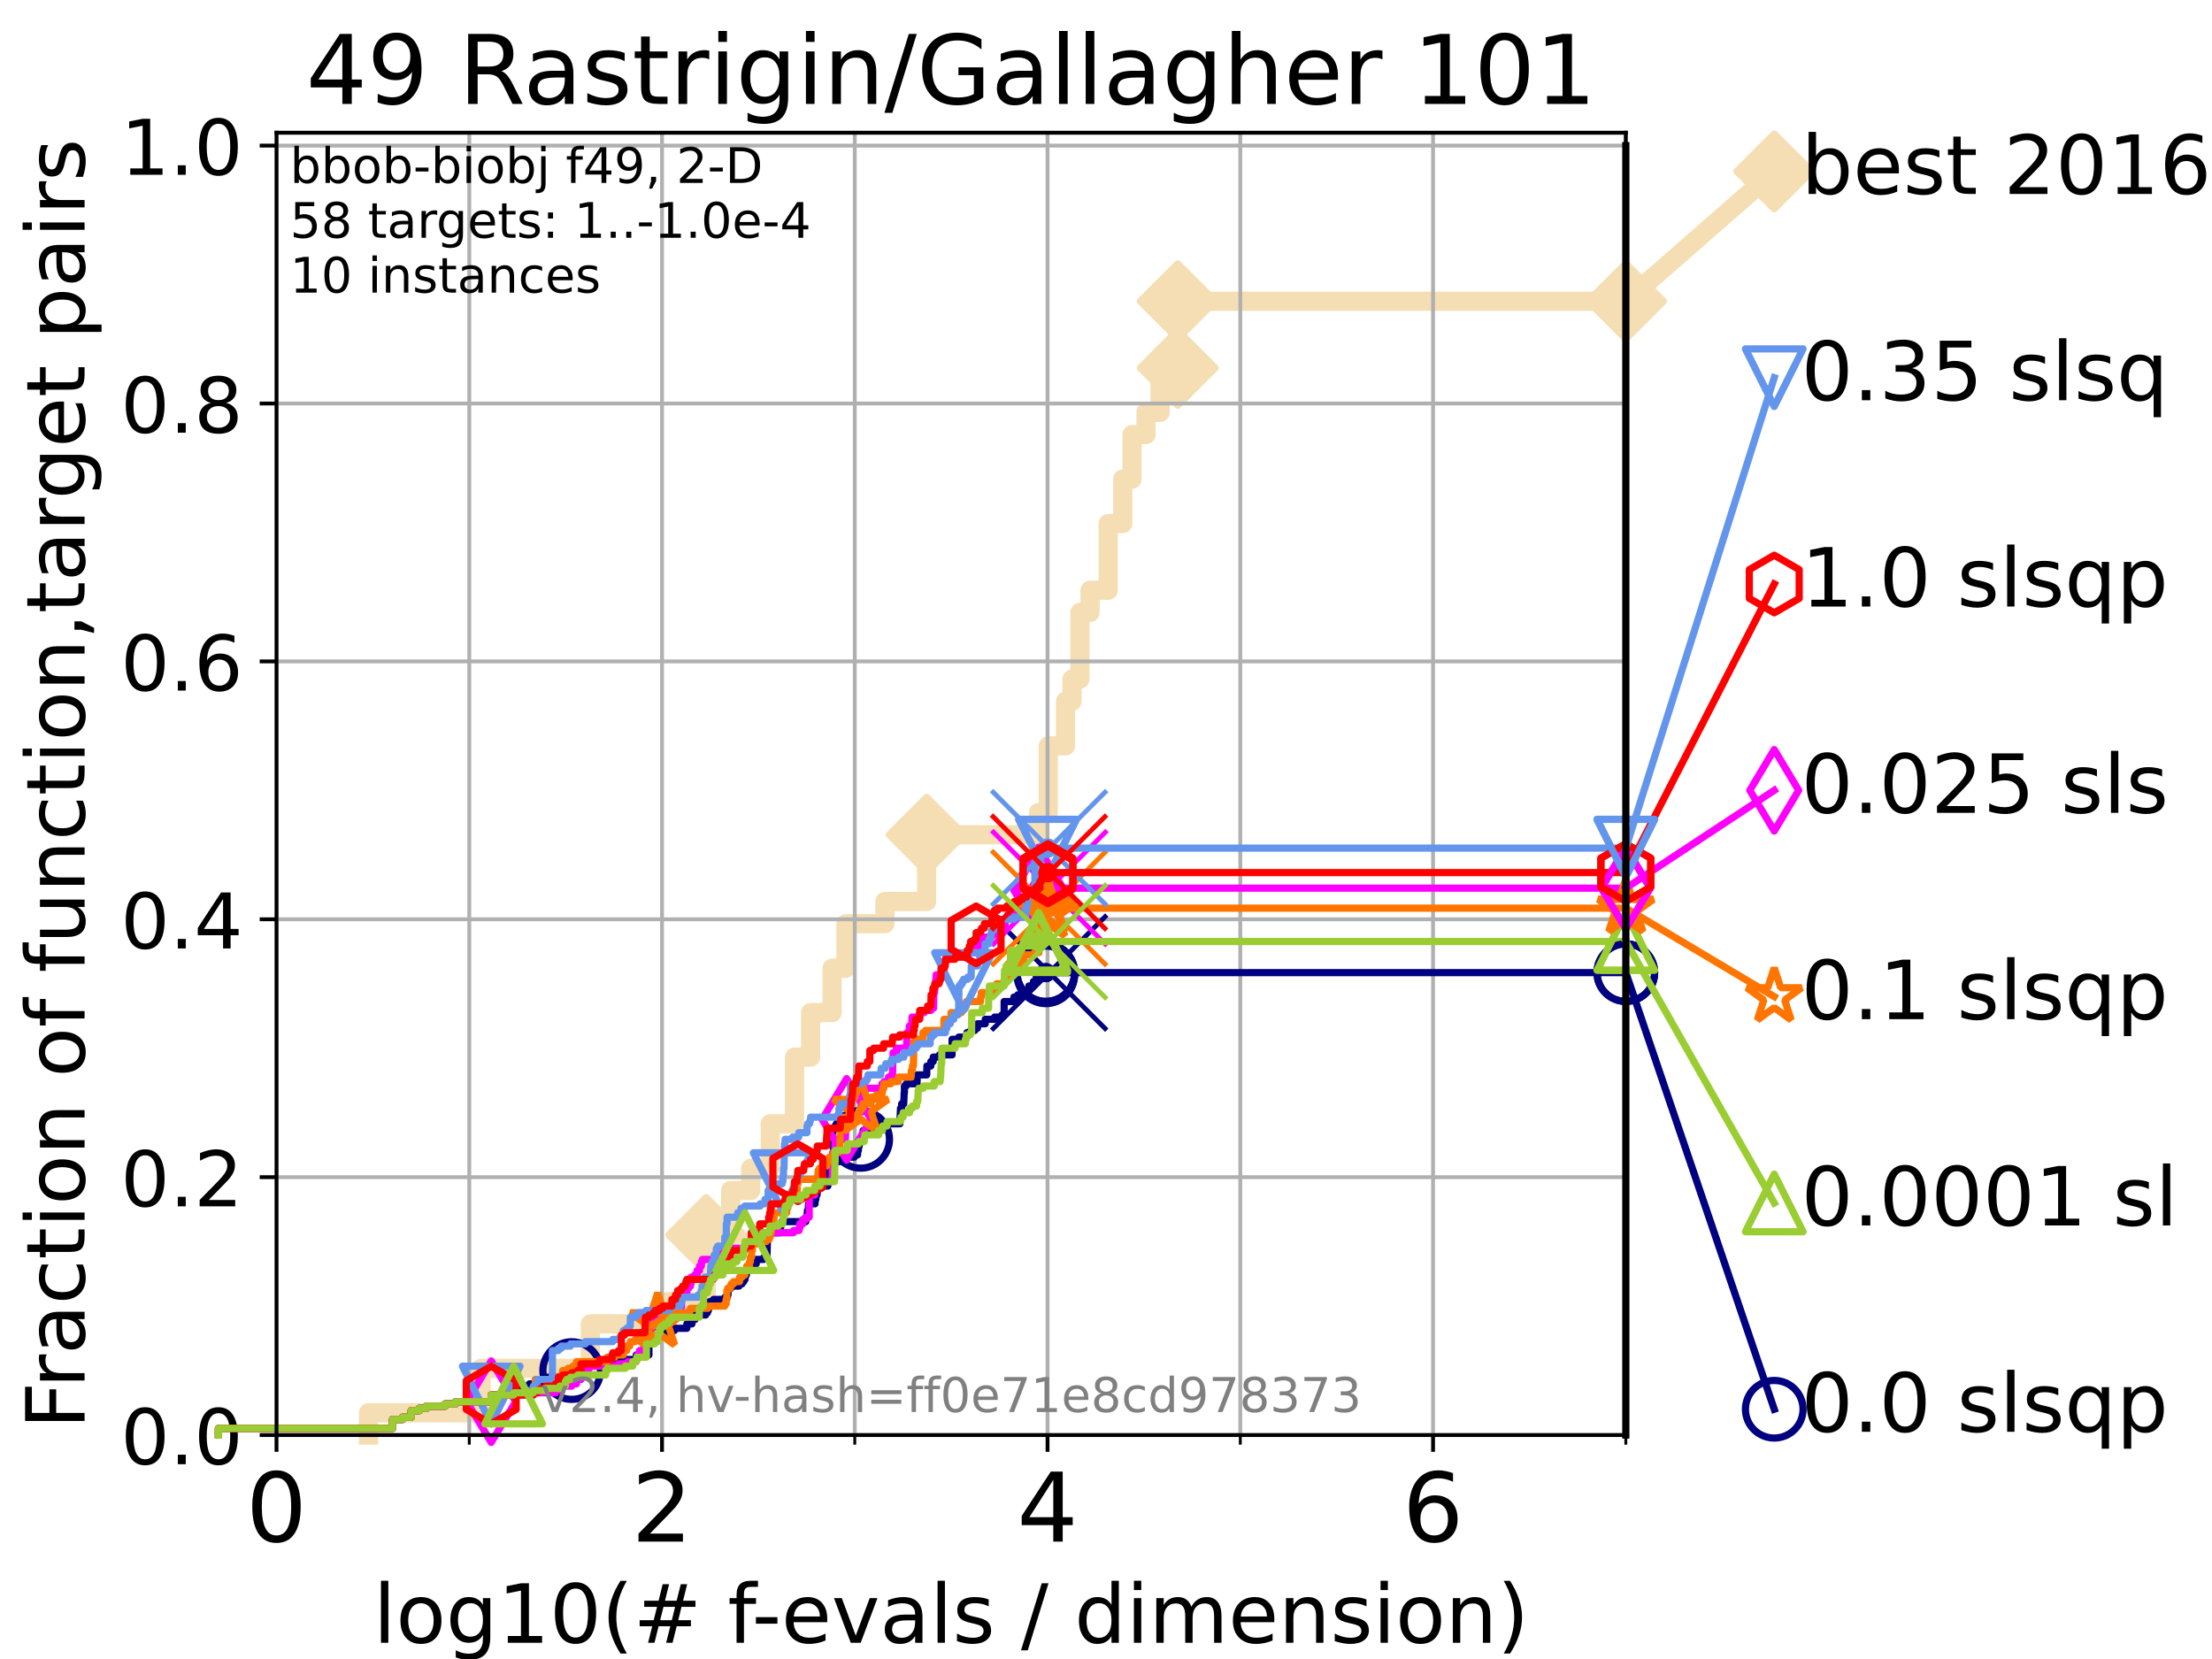 <?xml version="1.0" encoding="utf-8" standalone="no"?>
<!DOCTYPE svg PUBLIC "-//W3C//DTD SVG 1.1//EN"
  "http://www.w3.org/Graphics/SVG/1.1/DTD/svg11.dtd">
<!-- Created with matplotlib (https://matplotlib.org/) -->
<svg height="345.6pt" version="1.1" viewBox="0 0 460.8 345.6" width="460.8pt" xmlns="http://www.w3.org/2000/svg" xmlns:xlink="http://www.w3.org/1999/xlink">
 <defs>
  <style type="text/css">*{stroke-linecap:butt;stroke-linejoin:round;}</style>
 </defs>
 <g id="figure_1">
  <g id="patch_1">
   <path d="M 0 345.6 
L 460.8 345.6 
L 460.8 0 
L 0 0 
z
" style="fill:#ffffff;"/>
  </g>
  <g id="axes_1">
   <g id="patch_2">
    <path d="M 57.6 298.944 
L 338.688 298.944 
L 338.688 27.648 
L 57.6 27.648 
z
" style="fill:#ffffff;"/>
   </g>
   <g id="line2d_1">
    <path d="M 76.759 298.944 
L 76.759 294.313 
L 100.193 294.313 
L 100.193 285.05 
L 122.989 285.05 
L 122.989 275.788 
L 139.009 275.788 
L 139.009 271.157 
L 147.113 271.157 
L 147.113 257.263 
L 152.207 257.263 
L 152.207 248.001 
L 156.388 248.001 
L 156.388 243.37 
L 160.466 243.37 
L 160.466 234.107 
L 165.519 234.107 
L 165.519 220.214 
L 168.865 220.214 
L 168.865 210.951 
L 173.338 210.951 
L 173.338 201.689 
L 176.229 201.689 
L 176.229 192.426 
L 184.347 192.426 
L 184.347 187.795 
L 193.033 187.795 
L 193.033 173.901 
L 216.343 173.901 
L 216.343 169.27 
L 218.381 169.27 
L 218.381 155.377 
L 221.96 155.377 
L 221.96 146.114 
L 223.317 146.114 
L 223.317 141.483 
L 224.967 141.483 
L 224.967 127.589 
L 227.083 127.589 
L 227.083 122.958 
L 230.862 122.958 
L 230.862 109.065 
L 233.89 109.065 
L 233.89 99.802 
L 235.827 99.802 
L 235.827 90.54 
L 238.733 90.54 
L 238.733 85.909 
L 241.669 85.909 
L 241.669 76.646 
L 245.34 76.646 
L 245.34 62.753 
L 338.688 62.753 
" style="fill:none;stroke:#f5deb3;stroke-linecap:square;stroke-width:4;"/>
   </g>
   <g id="line2d_2">
    <defs>
     <path d="M 0 7.778 
L 7.778 0 
L 0 -7.778 
L -7.778 0 
z
" id="mb6ed0cec18" style="stroke:#f5deb3;stroke-linejoin:miter;stroke-width:1.5;"/>
    </defs>
    <g>
     <use style="fill:#f5deb3;stroke:#f5deb3;stroke-linejoin:miter;stroke-width:1.5;" x="147.113" xlink:href="#mb6ed0cec18" y="257.263"/>
     <use style="fill:#f5deb3;stroke:#f5deb3;stroke-linejoin:miter;stroke-width:1.5;" x="193.033" xlink:href="#mb6ed0cec18" y="173.901"/>
     <use style="fill:#f5deb3;stroke:#f5deb3;stroke-linejoin:miter;stroke-width:1.5;" x="245.34" xlink:href="#mb6ed0cec18" y="76.646"/>
     <use style="fill:#f5deb3;stroke:#f5deb3;stroke-linejoin:miter;stroke-width:1.5;" x="245.34" xlink:href="#mb6ed0cec18" y="62.753"/>
     <use style="fill:#f5deb3;stroke:#f5deb3;stroke-linejoin:miter;stroke-width:1.5;" x="338.688" xlink:href="#mb6ed0cec18" y="62.753"/>
    </g>
   </g>
   <g id="line2d_3">
    <path style="fill:none;stroke:#f5deb3;stroke-linecap:square;stroke-width:4;"/>
    <g/>
   </g>
   <g id="line2d_4">
    <path d="M 338.688 62.753 
L 369.608 35.706 
" style="fill:none;stroke:#f5deb3;stroke-linecap:square;stroke-width:4;"/>
    <g>
     <use style="fill:#f5deb3;stroke:#f5deb3;stroke-linejoin:miter;stroke-width:1.5;" x="338.688" xlink:href="#mb6ed0cec18" y="62.753"/>
     <use style="fill:#f5deb3;stroke:#f5deb3;stroke-linejoin:miter;stroke-width:1.5;" x="369.608" xlink:href="#mb6ed0cec18" y="35.706"/>
    </g>
   </g>
   <g id="matplotlib.axis_1">
    <g id="xtick_1">
     <g id="line2d_5">
      <path clip-path="url(#p5793557e40)" d="M 57.6 298.944 
L 57.6 27.648 
" style="fill:none;stroke:#b0b0b0;stroke-linecap:square;stroke-width:0.8;"/>
     </g>
     <g id="line2d_6">
      <defs>
       <path d="M 0 0 
L 0 3.5 
" id="md90ca90d05" style="stroke:#000000;stroke-width:0.8;"/>
      </defs>
      <g>
       <use style="stroke:#000000;stroke-width:0.8;" x="57.6" xlink:href="#md90ca90d05" y="298.944"/>
      </g>
     </g>
     <g id="text_1">
      <!-- 0 -->
      <g transform="translate(51.237 321.141)scale(0.2 -0.2)">
       <defs>
        <path d="M 31.781 66.406 
Q 24.172 66.406 20.328 58.906 
Q 16.5 51.422 16.5 36.375 
Q 16.5 21.391 20.328 13.891 
Q 24.172 6.391 31.781 6.391 
Q 39.453 6.391 43.281 13.891 
Q 47.125 21.391 47.125 36.375 
Q 47.125 51.422 43.281 58.906 
Q 39.453 66.406 31.781 66.406 
z
M 31.781 74.219 
Q 44.047 74.219 50.516 64.516 
Q 56.984 54.828 56.984 36.375 
Q 56.984 17.969 50.516 8.266 
Q 44.047 -1.422 31.781 -1.422 
Q 19.531 -1.422 13.062 8.266 
Q 6.594 17.969 6.594 36.375 
Q 6.594 54.828 13.062 64.516 
Q 19.531 74.219 31.781 74.219 
z
" id="DejaVuSans-48"/>
       </defs>
       <use xlink:href="#DejaVuSans-48"/>
      </g>
     </g>
    </g>
    <g id="xtick_2">
     <g id="line2d_7">
      <path clip-path="url(#p5793557e40)" d="M 137.911 298.944 
L 137.911 27.648 
" style="fill:none;stroke:#b0b0b0;stroke-linecap:square;stroke-width:0.8;"/>
     </g>
     <g id="line2d_8">
      <g>
       <use style="stroke:#000000;stroke-width:0.8;" x="137.911" xlink:href="#md90ca90d05" y="298.944"/>
      </g>
     </g>
     <g id="text_2">
      <!-- 2 -->
      <g transform="translate(131.548 321.141)scale(0.2 -0.2)">
       <defs>
        <path d="M 19.188 8.297 
L 53.609 8.297 
L 53.609 0 
L 7.328 0 
L 7.328 8.297 
Q 12.938 14.109 22.625 23.891 
Q 32.328 33.688 34.812 36.531 
Q 39.547 41.844 41.422 45.531 
Q 43.312 49.219 43.312 52.781 
Q 43.312 58.594 39.234 62.25 
Q 35.156 65.922 28.609 65.922 
Q 23.969 65.922 18.812 64.312 
Q 13.672 62.703 7.812 59.422 
L 7.812 69.391 
Q 13.766 71.781 18.938 73 
Q 24.125 74.219 28.422 74.219 
Q 39.75 74.219 46.484 68.547 
Q 53.219 62.891 53.219 53.422 
Q 53.219 48.922 51.531 44.891 
Q 49.859 40.875 45.406 35.406 
Q 44.188 33.984 37.641 27.219 
Q 31.109 20.453 19.188 8.297 
z
" id="DejaVuSans-50"/>
       </defs>
       <use xlink:href="#DejaVuSans-50"/>
      </g>
     </g>
    </g>
    <g id="xtick_3">
     <g id="line2d_9">
      <path clip-path="url(#p5793557e40)" d="M 218.222 298.944 
L 218.222 27.648 
" style="fill:none;stroke:#b0b0b0;stroke-linecap:square;stroke-width:0.8;"/>
     </g>
     <g id="line2d_10">
      <g>
       <use style="stroke:#000000;stroke-width:0.8;" x="218.222" xlink:href="#md90ca90d05" y="298.944"/>
      </g>
     </g>
     <g id="text_3">
      <!-- 4 -->
      <g transform="translate(211.859 321.141)scale(0.2 -0.2)">
       <defs>
        <path d="M 37.797 64.312 
L 12.891 25.391 
L 37.797 25.391 
z
M 35.203 72.906 
L 47.609 72.906 
L 47.609 25.391 
L 58.016 25.391 
L 58.016 17.188 
L 47.609 17.188 
L 47.609 0 
L 37.797 0 
L 37.797 17.188 
L 4.891 17.188 
L 4.891 26.703 
z
" id="DejaVuSans-52"/>
       </defs>
       <use xlink:href="#DejaVuSans-52"/>
      </g>
     </g>
    </g>
    <g id="xtick_4">
     <g id="line2d_11">
      <path clip-path="url(#p5793557e40)" d="M 298.533 298.944 
L 298.533 27.648 
" style="fill:none;stroke:#b0b0b0;stroke-linecap:square;stroke-width:0.8;"/>
     </g>
     <g id="line2d_12">
      <g>
       <use style="stroke:#000000;stroke-width:0.8;" x="298.533" xlink:href="#md90ca90d05" y="298.944"/>
      </g>
     </g>
     <g id="text_4">
      <!-- 6 -->
      <g transform="translate(292.17 321.141)scale(0.2 -0.2)">
       <defs>
        <path d="M 33.016 40.375 
Q 26.375 40.375 22.484 35.828 
Q 18.609 31.297 18.609 23.391 
Q 18.609 15.531 22.484 10.953 
Q 26.375 6.391 33.016 6.391 
Q 39.656 6.391 43.531 10.953 
Q 47.406 15.531 47.406 23.391 
Q 47.406 31.297 43.531 35.828 
Q 39.656 40.375 33.016 40.375 
z
M 52.594 71.297 
L 52.594 62.312 
Q 48.875 64.062 45.094 64.984 
Q 41.312 65.922 37.594 65.922 
Q 27.828 65.922 22.672 59.328 
Q 17.531 52.734 16.797 39.406 
Q 19.672 43.656 24.016 45.922 
Q 28.375 48.188 33.594 48.188 
Q 44.578 48.188 50.953 41.516 
Q 57.328 34.859 57.328 23.391 
Q 57.328 12.156 50.688 5.359 
Q 44.047 -1.422 33.016 -1.422 
Q 20.359 -1.422 13.672 8.266 
Q 6.984 17.969 6.984 36.375 
Q 6.984 53.656 15.188 63.938 
Q 23.391 74.219 37.203 74.219 
Q 40.922 74.219 44.703 73.484 
Q 48.484 72.75 52.594 71.297 
z
" id="DejaVuSans-54"/>
       </defs>
       <use xlink:href="#DejaVuSans-54"/>
      </g>
     </g>
    </g>
    <g id="xtick_5">
     <g id="line2d_13">
      <path clip-path="url(#p5793557e40)" d="M 97.755 298.944 
L 97.755 27.648 
" style="fill:none;stroke:#b0b0b0;stroke-linecap:square;stroke-width:0.8;"/>
     </g>
     <g id="line2d_14">
      <defs>
       <path d="M 0 0 
L 0 2 
" id="m5858001fa5" style="stroke:#000000;stroke-width:0.6;"/>
      </defs>
      <g>
       <use style="stroke:#000000;stroke-width:0.6;" x="97.755" xlink:href="#m5858001fa5" y="298.944"/>
      </g>
     </g>
    </g>
    <g id="xtick_6">
     <g id="line2d_15">
      <path clip-path="url(#p5793557e40)" d="M 178.066 298.944 
L 178.066 27.648 
" style="fill:none;stroke:#b0b0b0;stroke-linecap:square;stroke-width:0.8;"/>
     </g>
     <g id="line2d_16">
      <g>
       <use style="stroke:#000000;stroke-width:0.6;" x="178.066" xlink:href="#m5858001fa5" y="298.944"/>
      </g>
     </g>
    </g>
    <g id="xtick_7">
     <g id="line2d_17">
      <path clip-path="url(#p5793557e40)" d="M 258.377 298.944 
L 258.377 27.648 
" style="fill:none;stroke:#b0b0b0;stroke-linecap:square;stroke-width:0.8;"/>
     </g>
     <g id="line2d_18">
      <g>
       <use style="stroke:#000000;stroke-width:0.6;" x="258.377" xlink:href="#m5858001fa5" y="298.944"/>
      </g>
     </g>
    </g>
    <g id="xtick_8">
     <g id="line2d_19">
      <path clip-path="url(#p5793557e40)" d="M 338.688 298.944 
L 338.688 27.648 
" style="fill:none;stroke:#b0b0b0;stroke-linecap:square;stroke-width:0.8;"/>
     </g>
     <g id="line2d_20">
      <g>
       <use style="stroke:#000000;stroke-width:0.6;" x="338.688" xlink:href="#m5858001fa5" y="298.944"/>
      </g>
     </g>
    </g>
    <g id="text_5">
     <!-- log10(# f-evals / dimension) -->
     <g transform="translate(77.764 342.218)scale(0.17 -0.17)">
      <defs>
       <path d="M 9.422 75.984 
L 18.406 75.984 
L 18.406 0 
L 9.422 0 
z
" id="DejaVuSans-108"/>
       <path d="M 30.609 48.391 
Q 23.391 48.391 19.188 42.75 
Q 14.984 37.109 14.984 27.297 
Q 14.984 17.484 19.156 11.844 
Q 23.344 6.203 30.609 6.203 
Q 37.797 6.203 41.984 11.859 
Q 46.188 17.531 46.188 27.297 
Q 46.188 37.016 41.984 42.703 
Q 37.797 48.391 30.609 48.391 
z
M 30.609 56 
Q 42.328 56 49.016 48.375 
Q 55.719 40.766 55.719 27.297 
Q 55.719 13.875 49.016 6.219 
Q 42.328 -1.422 30.609 -1.422 
Q 18.844 -1.422 12.172 6.219 
Q 5.516 13.875 5.516 27.297 
Q 5.516 40.766 12.172 48.375 
Q 18.844 56 30.609 56 
z
" id="DejaVuSans-111"/>
       <path d="M 45.406 27.984 
Q 45.406 37.75 41.375 43.109 
Q 37.359 48.484 30.078 48.484 
Q 22.859 48.484 18.828 43.109 
Q 14.797 37.75 14.797 27.984 
Q 14.797 18.266 18.828 12.891 
Q 22.859 7.516 30.078 7.516 
Q 37.359 7.516 41.375 12.891 
Q 45.406 18.266 45.406 27.984 
z
M 54.391 6.781 
Q 54.391 -7.172 48.188 -13.984 
Q 42 -20.797 29.203 -20.797 
Q 24.469 -20.797 20.266 -20.094 
Q 16.062 -19.391 12.109 -17.922 
L 12.109 -9.188 
Q 16.062 -11.328 19.922 -12.344 
Q 23.781 -13.375 27.781 -13.375 
Q 36.625 -13.375 41.016 -8.766 
Q 45.406 -4.156 45.406 5.172 
L 45.406 9.625 
Q 42.625 4.781 38.281 2.391 
Q 33.938 0 27.875 0 
Q 17.828 0 11.672 7.656 
Q 5.516 15.328 5.516 27.984 
Q 5.516 40.672 11.672 48.328 
Q 17.828 56 27.875 56 
Q 33.938 56 38.281 53.609 
Q 42.625 51.219 45.406 46.391 
L 45.406 54.688 
L 54.391 54.688 
z
" id="DejaVuSans-103"/>
       <path d="M 12.406 8.297 
L 28.516 8.297 
L 28.516 63.922 
L 10.984 60.406 
L 10.984 69.391 
L 28.422 72.906 
L 38.281 72.906 
L 38.281 8.297 
L 54.391 8.297 
L 54.391 0 
L 12.406 0 
z
" id="DejaVuSans-49"/>
       <path d="M 31 75.875 
Q 24.469 64.656 21.281 53.656 
Q 18.109 42.672 18.109 31.391 
Q 18.109 20.125 21.312 9.062 
Q 24.516 -2 31 -13.188 
L 23.188 -13.188 
Q 15.875 -1.703 12.234 9.375 
Q 8.594 20.453 8.594 31.391 
Q 8.594 42.281 12.203 53.312 
Q 15.828 64.359 23.188 75.875 
z
" id="DejaVuSans-40"/>
       <path d="M 51.125 44 
L 36.922 44 
L 32.812 27.688 
L 47.125 27.688 
z
M 43.797 71.781 
L 38.719 51.516 
L 52.984 51.516 
L 58.109 71.781 
L 65.922 71.781 
L 60.891 51.516 
L 76.125 51.516 
L 76.125 44 
L 58.984 44 
L 54.984 27.688 
L 70.516 27.688 
L 70.516 20.219 
L 53.078 20.219 
L 48 0 
L 40.188 0 
L 45.219 20.219 
L 30.906 20.219 
L 25.875 0 
L 18.016 0 
L 23.094 20.219 
L 7.719 20.219 
L 7.719 27.688 
L 24.906 27.688 
L 29 44 
L 13.281 44 
L 13.281 51.516 
L 30.906 51.516 
L 35.891 71.781 
z
" id="DejaVuSans-35"/>
       <path id="DejaVuSans-32"/>
       <path d="M 37.109 75.984 
L 37.109 68.5 
L 28.516 68.5 
Q 23.688 68.5 21.797 66.547 
Q 19.922 64.594 19.922 59.516 
L 19.922 54.688 
L 34.719 54.688 
L 34.719 47.703 
L 19.922 47.703 
L 19.922 0 
L 10.891 0 
L 10.891 47.703 
L 2.297 47.703 
L 2.297 54.688 
L 10.891 54.688 
L 10.891 58.5 
Q 10.891 67.625 15.141 71.797 
Q 19.391 75.984 28.609 75.984 
z
" id="DejaVuSans-102"/>
       <path d="M 4.891 31.391 
L 31.203 31.391 
L 31.203 23.391 
L 4.891 23.391 
z
" id="DejaVuSans-45"/>
       <path d="M 56.203 29.594 
L 56.203 25.203 
L 14.891 25.203 
Q 15.484 15.922 20.484 11.062 
Q 25.484 6.203 34.422 6.203 
Q 39.594 6.203 44.453 7.469 
Q 49.312 8.734 54.109 11.281 
L 54.109 2.781 
Q 49.266 0.734 44.188 -0.344 
Q 39.109 -1.422 33.891 -1.422 
Q 20.797 -1.422 13.156 6.188 
Q 5.516 13.812 5.516 26.812 
Q 5.516 40.234 12.766 48.109 
Q 20.016 56 32.328 56 
Q 43.359 56 49.781 48.891 
Q 56.203 41.797 56.203 29.594 
z
M 47.219 32.234 
Q 47.125 39.594 43.094 43.984 
Q 39.062 48.391 32.422 48.391 
Q 24.906 48.391 20.391 44.141 
Q 15.875 39.891 15.188 32.172 
z
" id="DejaVuSans-101"/>
       <path d="M 2.984 54.688 
L 12.5 54.688 
L 29.594 8.797 
L 46.688 54.688 
L 56.203 54.688 
L 35.688 0 
L 23.484 0 
z
" id="DejaVuSans-118"/>
       <path d="M 34.281 27.484 
Q 23.391 27.484 19.188 25 
Q 14.984 22.516 14.984 16.5 
Q 14.984 11.719 18.141 8.906 
Q 21.297 6.109 26.703 6.109 
Q 34.188 6.109 38.703 11.406 
Q 43.219 16.703 43.219 25.484 
L 43.219 27.484 
z
M 52.203 31.203 
L 52.203 0 
L 43.219 0 
L 43.219 8.297 
Q 40.141 3.328 35.547 0.953 
Q 30.953 -1.422 24.312 -1.422 
Q 15.922 -1.422 10.953 3.297 
Q 6 8.016 6 15.922 
Q 6 25.141 12.172 29.828 
Q 18.359 34.516 30.609 34.516 
L 43.219 34.516 
L 43.219 35.406 
Q 43.219 41.609 39.141 45 
Q 35.062 48.391 27.688 48.391 
Q 23 48.391 18.547 47.266 
Q 14.109 46.141 10.016 43.891 
L 10.016 52.203 
Q 14.938 54.109 19.578 55.047 
Q 24.219 56 28.609 56 
Q 40.484 56 46.344 49.844 
Q 52.203 43.703 52.203 31.203 
z
" id="DejaVuSans-97"/>
       <path d="M 44.281 53.078 
L 44.281 44.578 
Q 40.484 46.531 36.375 47.5 
Q 32.281 48.484 27.875 48.484 
Q 21.188 48.484 17.844 46.438 
Q 14.5 44.391 14.5 40.281 
Q 14.5 37.156 16.891 35.375 
Q 19.281 33.594 26.516 31.984 
L 29.594 31.297 
Q 39.156 29.25 43.188 25.516 
Q 47.219 21.781 47.219 15.094 
Q 47.219 7.469 41.188 3.016 
Q 35.156 -1.422 24.609 -1.422 
Q 20.219 -1.422 15.453 -0.562 
Q 10.688 0.297 5.422 2 
L 5.422 11.281 
Q 10.406 8.688 15.234 7.391 
Q 20.062 6.109 24.812 6.109 
Q 31.156 6.109 34.562 8.281 
Q 37.984 10.453 37.984 14.406 
Q 37.984 18.062 35.516 20.016 
Q 33.062 21.969 24.703 23.781 
L 21.578 24.516 
Q 13.234 26.266 9.516 29.906 
Q 5.812 33.547 5.812 39.891 
Q 5.812 47.609 11.281 51.797 
Q 16.75 56 26.812 56 
Q 31.781 56 36.172 55.266 
Q 40.578 54.547 44.281 53.078 
z
" id="DejaVuSans-115"/>
       <path d="M 25.391 72.906 
L 33.688 72.906 
L 8.297 -9.281 
L 0 -9.281 
z
" id="DejaVuSans-47"/>
       <path d="M 45.406 46.391 
L 45.406 75.984 
L 54.391 75.984 
L 54.391 0 
L 45.406 0 
L 45.406 8.203 
Q 42.578 3.328 38.25 0.953 
Q 33.938 -1.422 27.875 -1.422 
Q 17.969 -1.422 11.734 6.484 
Q 5.516 14.406 5.516 27.297 
Q 5.516 40.188 11.734 48.094 
Q 17.969 56 27.875 56 
Q 33.938 56 38.25 53.625 
Q 42.578 51.266 45.406 46.391 
z
M 14.797 27.297 
Q 14.797 17.391 18.875 11.75 
Q 22.953 6.109 30.078 6.109 
Q 37.203 6.109 41.297 11.75 
Q 45.406 17.391 45.406 27.297 
Q 45.406 37.203 41.297 42.844 
Q 37.203 48.484 30.078 48.484 
Q 22.953 48.484 18.875 42.844 
Q 14.797 37.203 14.797 27.297 
z
" id="DejaVuSans-100"/>
       <path d="M 9.422 54.688 
L 18.406 54.688 
L 18.406 0 
L 9.422 0 
z
M 9.422 75.984 
L 18.406 75.984 
L 18.406 64.594 
L 9.422 64.594 
z
" id="DejaVuSans-105"/>
       <path d="M 52 44.188 
Q 55.375 50.25 60.062 53.125 
Q 64.75 56 71.094 56 
Q 79.641 56 84.281 50.016 
Q 88.922 44.047 88.922 33.016 
L 88.922 0 
L 79.891 0 
L 79.891 32.719 
Q 79.891 40.578 77.094 44.375 
Q 74.312 48.188 68.609 48.188 
Q 61.625 48.188 57.562 43.547 
Q 53.516 38.922 53.516 30.906 
L 53.516 0 
L 44.484 0 
L 44.484 32.719 
Q 44.484 40.625 41.703 44.406 
Q 38.922 48.188 33.109 48.188 
Q 26.219 48.188 22.156 43.531 
Q 18.109 38.875 18.109 30.906 
L 18.109 0 
L 9.078 0 
L 9.078 54.688 
L 18.109 54.688 
L 18.109 46.188 
Q 21.188 51.219 25.484 53.609 
Q 29.781 56 35.688 56 
Q 41.656 56 45.828 52.969 
Q 50 49.953 52 44.188 
z
" id="DejaVuSans-109"/>
       <path d="M 54.891 33.016 
L 54.891 0 
L 45.906 0 
L 45.906 32.719 
Q 45.906 40.484 42.875 44.328 
Q 39.844 48.188 33.797 48.188 
Q 26.516 48.188 22.312 43.547 
Q 18.109 38.922 18.109 30.906 
L 18.109 0 
L 9.078 0 
L 9.078 54.688 
L 18.109 54.688 
L 18.109 46.188 
Q 21.344 51.125 25.703 53.562 
Q 30.078 56 35.797 56 
Q 45.219 56 50.047 50.172 
Q 54.891 44.344 54.891 33.016 
z
" id="DejaVuSans-110"/>
       <path d="M 8.016 75.875 
L 15.828 75.875 
Q 23.141 64.359 26.781 53.312 
Q 30.422 42.281 30.422 31.391 
Q 30.422 20.453 26.781 9.375 
Q 23.141 -1.703 15.828 -13.188 
L 8.016 -13.188 
Q 14.5 -2 17.703 9.062 
Q 20.906 20.125 20.906 31.391 
Q 20.906 42.672 17.703 53.656 
Q 14.5 64.656 8.016 75.875 
z
" id="DejaVuSans-41"/>
      </defs>
      <use xlink:href="#DejaVuSans-108"/>
      <use x="27.783" xlink:href="#DejaVuSans-111"/>
      <use x="88.965" xlink:href="#DejaVuSans-103"/>
      <use x="152.441" xlink:href="#DejaVuSans-49"/>
      <use x="216.064" xlink:href="#DejaVuSans-48"/>
      <use x="279.688" xlink:href="#DejaVuSans-40"/>
      <use x="318.701" xlink:href="#DejaVuSans-35"/>
      <use x="402.49" xlink:href="#DejaVuSans-32"/>
      <use x="434.277" xlink:href="#DejaVuSans-102"/>
      <use x="463.982" xlink:href="#DejaVuSans-45"/>
      <use x="500.066" xlink:href="#DejaVuSans-101"/>
      <use x="561.59" xlink:href="#DejaVuSans-118"/>
      <use x="620.77" xlink:href="#DejaVuSans-97"/>
      <use x="682.049" xlink:href="#DejaVuSans-108"/>
      <use x="709.832" xlink:href="#DejaVuSans-115"/>
      <use x="761.932" xlink:href="#DejaVuSans-32"/>
      <use x="793.719" xlink:href="#DejaVuSans-47"/>
      <use x="827.41" xlink:href="#DejaVuSans-32"/>
      <use x="859.197" xlink:href="#DejaVuSans-100"/>
      <use x="922.674" xlink:href="#DejaVuSans-105"/>
      <use x="950.457" xlink:href="#DejaVuSans-109"/>
      <use x="1047.869" xlink:href="#DejaVuSans-101"/>
      <use x="1109.393" xlink:href="#DejaVuSans-110"/>
      <use x="1172.771" xlink:href="#DejaVuSans-115"/>
      <use x="1224.871" xlink:href="#DejaVuSans-105"/>
      <use x="1252.654" xlink:href="#DejaVuSans-111"/>
      <use x="1313.836" xlink:href="#DejaVuSans-110"/>
      <use x="1377.215" xlink:href="#DejaVuSans-41"/>
     </g>
    </g>
   </g>
   <g id="matplotlib.axis_2">
    <g id="ytick_1">
     <g id="line2d_21">
      <path clip-path="url(#p5793557e40)" d="M 57.6 298.944 
L 338.688 298.944 
" style="fill:none;stroke:#b0b0b0;stroke-linecap:square;stroke-width:0.8;"/>
     </g>
     <g id="line2d_22">
      <defs>
       <path d="M 0 0 
L -3.5 0 
" id="m7accc534b8" style="stroke:#000000;stroke-width:0.8;"/>
      </defs>
      <g>
       <use style="stroke:#000000;stroke-width:0.8;" x="57.6" xlink:href="#m7accc534b8" y="298.944"/>
      </g>
     </g>
     <g id="text_6">
      <!-- 0.0 -->
      <g transform="translate(25.155 305.023)scale(0.16 -0.16)">
       <defs>
        <path d="M 10.688 12.406 
L 21 12.406 
L 21 0 
L 10.688 0 
z
" id="DejaVuSans-46"/>
       </defs>
       <use xlink:href="#DejaVuSans-48"/>
       <use x="63.623" xlink:href="#DejaVuSans-46"/>
       <use x="95.41" xlink:href="#DejaVuSans-48"/>
      </g>
     </g>
    </g>
    <g id="ytick_2">
     <g id="line2d_23">
      <path clip-path="url(#p5793557e40)" d="M 57.6 245.222 
L 338.688 245.222 
" style="fill:none;stroke:#b0b0b0;stroke-linecap:square;stroke-width:0.8;"/>
     </g>
     <g id="line2d_24">
      <g>
       <use style="stroke:#000000;stroke-width:0.8;" x="57.6" xlink:href="#m7accc534b8" y="245.222"/>
      </g>
     </g>
     <g id="text_7">
      <!-- 0.2 -->
      <g transform="translate(25.155 251.301)scale(0.16 -0.16)">
       <use xlink:href="#DejaVuSans-48"/>
       <use x="63.623" xlink:href="#DejaVuSans-46"/>
       <use x="95.41" xlink:href="#DejaVuSans-50"/>
      </g>
     </g>
    </g>
    <g id="ytick_3">
     <g id="line2d_25">
      <path clip-path="url(#p5793557e40)" d="M 57.6 191.5 
L 338.688 191.5 
" style="fill:none;stroke:#b0b0b0;stroke-linecap:square;stroke-width:0.8;"/>
     </g>
     <g id="line2d_26">
      <g>
       <use style="stroke:#000000;stroke-width:0.8;" x="57.6" xlink:href="#m7accc534b8" y="191.5"/>
      </g>
     </g>
     <g id="text_8">
      <!-- 0.4 -->
      <g transform="translate(25.155 197.579)scale(0.16 -0.16)">
       <use xlink:href="#DejaVuSans-48"/>
       <use x="63.623" xlink:href="#DejaVuSans-46"/>
       <use x="95.41" xlink:href="#DejaVuSans-52"/>
      </g>
     </g>
    </g>
    <g id="ytick_4">
     <g id="line2d_27">
      <path clip-path="url(#p5793557e40)" d="M 57.6 137.778 
L 338.688 137.778 
" style="fill:none;stroke:#b0b0b0;stroke-linecap:square;stroke-width:0.8;"/>
     </g>
     <g id="line2d_28">
      <g>
       <use style="stroke:#000000;stroke-width:0.8;" x="57.6" xlink:href="#m7accc534b8" y="137.778"/>
      </g>
     </g>
     <g id="text_9">
      <!-- 0.6 -->
      <g transform="translate(25.155 143.857)scale(0.16 -0.16)">
       <use xlink:href="#DejaVuSans-48"/>
       <use x="63.623" xlink:href="#DejaVuSans-46"/>
       <use x="95.41" xlink:href="#DejaVuSans-54"/>
      </g>
     </g>
    </g>
    <g id="ytick_5">
     <g id="line2d_29">
      <path clip-path="url(#p5793557e40)" d="M 57.6 84.056 
L 338.688 84.056 
" style="fill:none;stroke:#b0b0b0;stroke-linecap:square;stroke-width:0.8;"/>
     </g>
     <g id="line2d_30">
      <g>
       <use style="stroke:#000000;stroke-width:0.8;" x="57.6" xlink:href="#m7accc534b8" y="84.056"/>
      </g>
     </g>
     <g id="text_10">
      <!-- 0.8 -->
      <g transform="translate(25.155 90.135)scale(0.16 -0.16)">
       <defs>
        <path d="M 31.781 34.625 
Q 24.75 34.625 20.719 30.859 
Q 16.703 27.094 16.703 20.516 
Q 16.703 13.922 20.719 10.156 
Q 24.75 6.391 31.781 6.391 
Q 38.812 6.391 42.859 10.172 
Q 46.922 13.969 46.922 20.516 
Q 46.922 27.094 42.891 30.859 
Q 38.875 34.625 31.781 34.625 
z
M 21.922 38.812 
Q 15.578 40.375 12.031 44.719 
Q 8.5 49.078 8.5 55.328 
Q 8.5 64.062 14.719 69.141 
Q 20.953 74.219 31.781 74.219 
Q 42.672 74.219 48.875 69.141 
Q 55.078 64.062 55.078 55.328 
Q 55.078 49.078 51.531 44.719 
Q 48 40.375 41.703 38.812 
Q 48.828 37.156 52.797 32.312 
Q 56.781 27.484 56.781 20.516 
Q 56.781 9.906 50.312 4.234 
Q 43.844 -1.422 31.781 -1.422 
Q 19.734 -1.422 13.25 4.234 
Q 6.781 9.906 6.781 20.516 
Q 6.781 27.484 10.781 32.312 
Q 14.797 37.156 21.922 38.812 
z
M 18.312 54.391 
Q 18.312 48.734 21.844 45.562 
Q 25.391 42.391 31.781 42.391 
Q 38.141 42.391 41.719 45.562 
Q 45.312 48.734 45.312 54.391 
Q 45.312 60.062 41.719 63.234 
Q 38.141 66.406 31.781 66.406 
Q 25.391 66.406 21.844 63.234 
Q 18.312 60.062 18.312 54.391 
z
" id="DejaVuSans-56"/>
       </defs>
       <use xlink:href="#DejaVuSans-48"/>
       <use x="63.623" xlink:href="#DejaVuSans-46"/>
       <use x="95.41" xlink:href="#DejaVuSans-56"/>
      </g>
     </g>
    </g>
    <g id="ytick_6">
     <g id="line2d_31">
      <path clip-path="url(#p5793557e40)" d="M 57.6 30.334 
L 338.688 30.334 
" style="fill:none;stroke:#b0b0b0;stroke-linecap:square;stroke-width:0.8;"/>
     </g>
     <g id="line2d_32">
      <g>
       <use style="stroke:#000000;stroke-width:0.8;" x="57.6" xlink:href="#m7accc534b8" y="30.334"/>
      </g>
     </g>
     <g id="text_11">
      <!-- 1.0 -->
      <g transform="translate(25.155 36.413)scale(0.16 -0.16)">
       <use xlink:href="#DejaVuSans-49"/>
       <use x="63.623" xlink:href="#DejaVuSans-46"/>
       <use x="95.41" xlink:href="#DejaVuSans-48"/>
      </g>
     </g>
    </g>
    <g id="text_12">
     <!-- Fraction of function,target pairs -->
     <g transform="translate(17.62 297.681)rotate(-90)scale(0.17 -0.17)">
      <defs>
       <path d="M 9.812 72.906 
L 51.703 72.906 
L 51.703 64.594 
L 19.672 64.594 
L 19.672 43.109 
L 48.578 43.109 
L 48.578 34.812 
L 19.672 34.812 
L 19.672 0 
L 9.812 0 
z
" id="DejaVuSans-70"/>
       <path d="M 41.109 46.297 
Q 39.594 47.172 37.812 47.578 
Q 36.031 48 33.891 48 
Q 26.266 48 22.188 43.047 
Q 18.109 38.094 18.109 28.812 
L 18.109 0 
L 9.078 0 
L 9.078 54.688 
L 18.109 54.688 
L 18.109 46.188 
Q 20.953 51.172 25.484 53.578 
Q 30.031 56 36.531 56 
Q 37.453 56 38.578 55.875 
Q 39.703 55.766 41.062 55.516 
z
" id="DejaVuSans-114"/>
       <path d="M 48.781 52.594 
L 48.781 44.188 
Q 44.969 46.297 41.141 47.344 
Q 37.312 48.391 33.406 48.391 
Q 24.656 48.391 19.812 42.844 
Q 14.984 37.312 14.984 27.297 
Q 14.984 17.281 19.812 11.734 
Q 24.656 6.203 33.406 6.203 
Q 37.312 6.203 41.141 7.25 
Q 44.969 8.297 48.781 10.406 
L 48.781 2.094 
Q 45.016 0.344 40.984 -0.531 
Q 36.969 -1.422 32.422 -1.422 
Q 20.062 -1.422 12.781 6.344 
Q 5.516 14.109 5.516 27.297 
Q 5.516 40.672 12.859 48.328 
Q 20.219 56 33.016 56 
Q 37.156 56 41.109 55.141 
Q 45.062 54.297 48.781 52.594 
z
" id="DejaVuSans-99"/>
       <path d="M 18.312 70.219 
L 18.312 54.688 
L 36.812 54.688 
L 36.812 47.703 
L 18.312 47.703 
L 18.312 18.016 
Q 18.312 11.328 20.141 9.422 
Q 21.969 7.516 27.594 7.516 
L 36.812 7.516 
L 36.812 0 
L 27.594 0 
Q 17.188 0 13.234 3.875 
Q 9.281 7.766 9.281 18.016 
L 9.281 47.703 
L 2.688 47.703 
L 2.688 54.688 
L 9.281 54.688 
L 9.281 70.219 
z
" id="DejaVuSans-116"/>
       <path d="M 8.5 21.578 
L 8.5 54.688 
L 17.484 54.688 
L 17.484 21.922 
Q 17.484 14.156 20.5 10.266 
Q 23.531 6.391 29.594 6.391 
Q 36.859 6.391 41.078 11.031 
Q 45.312 15.672 45.312 23.688 
L 45.312 54.688 
L 54.297 54.688 
L 54.297 0 
L 45.312 0 
L 45.312 8.406 
Q 42.047 3.422 37.719 1 
Q 33.406 -1.422 27.688 -1.422 
Q 18.266 -1.422 13.375 4.438 
Q 8.5 10.297 8.5 21.578 
z
M 31.109 56 
z
" id="DejaVuSans-117"/>
       <path d="M 11.719 12.406 
L 22.016 12.406 
L 22.016 4 
L 14.016 -11.625 
L 7.719 -11.625 
L 11.719 4 
z
" id="DejaVuSans-44"/>
       <path d="M 18.109 8.203 
L 18.109 -20.797 
L 9.078 -20.797 
L 9.078 54.688 
L 18.109 54.688 
L 18.109 46.391 
Q 20.953 51.266 25.266 53.625 
Q 29.594 56 35.594 56 
Q 45.562 56 51.781 48.094 
Q 58.016 40.188 58.016 27.297 
Q 58.016 14.406 51.781 6.484 
Q 45.562 -1.422 35.594 -1.422 
Q 29.594 -1.422 25.266 0.953 
Q 20.953 3.328 18.109 8.203 
z
M 48.688 27.297 
Q 48.688 37.203 44.609 42.844 
Q 40.531 48.484 33.406 48.484 
Q 26.266 48.484 22.188 42.844 
Q 18.109 37.203 18.109 27.297 
Q 18.109 17.391 22.188 11.75 
Q 26.266 6.109 33.406 6.109 
Q 40.531 6.109 44.609 11.75 
Q 48.688 17.391 48.688 27.297 
z
" id="DejaVuSans-112"/>
      </defs>
      <use xlink:href="#DejaVuSans-70"/>
      <use x="50.27" xlink:href="#DejaVuSans-114"/>
      <use x="91.383" xlink:href="#DejaVuSans-97"/>
      <use x="152.662" xlink:href="#DejaVuSans-99"/>
      <use x="207.643" xlink:href="#DejaVuSans-116"/>
      <use x="246.852" xlink:href="#DejaVuSans-105"/>
      <use x="274.635" xlink:href="#DejaVuSans-111"/>
      <use x="335.816" xlink:href="#DejaVuSans-110"/>
      <use x="399.195" xlink:href="#DejaVuSans-32"/>
      <use x="430.982" xlink:href="#DejaVuSans-111"/>
      <use x="492.164" xlink:href="#DejaVuSans-102"/>
      <use x="527.369" xlink:href="#DejaVuSans-32"/>
      <use x="559.156" xlink:href="#DejaVuSans-102"/>
      <use x="594.361" xlink:href="#DejaVuSans-117"/>
      <use x="657.74" xlink:href="#DejaVuSans-110"/>
      <use x="721.119" xlink:href="#DejaVuSans-99"/>
      <use x="776.1" xlink:href="#DejaVuSans-116"/>
      <use x="815.309" xlink:href="#DejaVuSans-105"/>
      <use x="843.092" xlink:href="#DejaVuSans-111"/>
      <use x="904.273" xlink:href="#DejaVuSans-110"/>
      <use x="967.652" xlink:href="#DejaVuSans-44"/>
      <use x="999.439" xlink:href="#DejaVuSans-116"/>
      <use x="1038.648" xlink:href="#DejaVuSans-97"/>
      <use x="1099.928" xlink:href="#DejaVuSans-114"/>
      <use x="1139.291" xlink:href="#DejaVuSans-103"/>
      <use x="1202.768" xlink:href="#DejaVuSans-101"/>
      <use x="1264.291" xlink:href="#DejaVuSans-116"/>
      <use x="1303.5" xlink:href="#DejaVuSans-32"/>
      <use x="1335.287" xlink:href="#DejaVuSans-112"/>
      <use x="1398.764" xlink:href="#DejaVuSans-97"/>
      <use x="1460.043" xlink:href="#DejaVuSans-105"/>
      <use x="1487.826" xlink:href="#DejaVuSans-114"/>
      <use x="1528.939" xlink:href="#DejaVuSans-115"/>
     </g>
    </g>
   </g>
   <g id="line2d_33">
    <defs>
     <path d="M 0 1.5 
C 0.398 1.5 0.779 1.342 1.061 1.061 
C 1.342 0.779 1.5 0.398 1.5 0 
C 1.5 -0.398 1.342 -0.779 1.061 -1.061 
C 0.779 -1.342 0.398 -1.5 0 -1.5 
C -0.398 -1.5 -0.779 -1.342 -1.061 -1.061 
C -1.342 -0.779 -1.5 -0.398 -1.5 0 
C -1.5 0.398 -1.342 0.779 -1.061 1.061 
C -0.779 1.342 -0.398 1.5 0 1.5 
z
" id="mbf1ae8f2e0" style="stroke:#f5deb3;"/>
    </defs>
    <g>
     <use style="fill:#f5deb3;stroke:#f5deb3;" x="245.34" xlink:href="#mbf1ae8f2e0" y="62.753"/>
     <use style="fill:#f5deb3;stroke:#f5deb3;" x="245.34" xlink:href="#mbf1ae8f2e0" y="62.753"/>
    </g>
   </g>
   <g id="line2d_34">
    <defs>
     <path d="M 0 1.5 
C 0.398 1.5 0.779 1.342 1.061 1.061 
C 1.342 0.779 1.5 0.398 1.5 0 
C 1.5 -0.398 1.342 -0.779 1.061 -1.061 
C 0.779 -1.342 0.398 -1.5 0 -1.5 
C -0.398 -1.5 -0.779 -1.342 -1.061 -1.061 
C -1.342 -0.779 -1.5 -0.398 -1.5 0 
C -1.5 0.398 -1.342 0.779 -1.061 1.061 
C -0.779 1.342 -0.398 1.5 0 1.5 
z
" id="mbeb6f58059" style="stroke:#000080;"/>
    </defs>
    <g>
     <use style="fill:#000080;stroke:#000080;" x="217.868" xlink:href="#mbeb6f58059" y="202.615"/>
     <use style="fill:#000080;stroke:#000080;" x="217.868" xlink:href="#mbeb6f58059" y="202.615"/>
    </g>
   </g>
   <g id="line2d_35">
    <path d="M 45.512 298.944 
L 45.512 297.555 
L 81.776 297.555 
L 81.776 295.702 
L 83.83 295.702 
L 83.83 295.239 
L 85.667 295.239 
L 85.667 293.85 
L 87.33 293.85 
L 87.33 293.387 
L 88.847 293.387 
L 88.847 292.923 
L 92.738 292.923 
L 92.738 292.46 
L 94.921 292.46 
L 94.921 291.997 
L 102.331 291.997 
L 102.331 290.608 
L 106.489 290.608 
L 106.489 288.755 
L 110.274 288.755 
L 110.274 288.292 
L 111.897 288.292 
L 111.897 287.829 
L 113.735 287.829 
L 113.735 286.903 
L 118.839 286.903 
L 118.839 285.977 
L 119.097 285.977 
L 119.097 285.514 
L 121.037 285.514 
L 121.037 285.05 
L 122.573 285.05 
L 122.573 284.587 
L 122.989 284.587 
L 122.989 284.124 
L 127.485 284.124 
L 127.485 283.661 
L 129.574 283.661 
L 129.574 283.198 
L 132.542 283.198 
L 132.542 282.272 
L 135.179 282.272 
L 135.179 277.64 
L 139.009 277.64 
L 139.009 277.177 
L 140.499 277.177 
L 140.499 276.714 
L 143.08 276.714 
L 143.08 275.788 
L 144.148 275.788 
L 144.148 274.862 
L 144.807 274.862 
L 144.807 273.935 
L 147.01 273.935 
L 147.01 273.472 
L 147.369 273.472 
L 147.369 273.009 
L 147.57 273.009 
L 147.57 272.083 
L 147.819 272.083 
L 147.819 271.157 
L 148.639 271.157 
L 148.639 270.694 
L 151.015 270.694 
L 151.015 270.231 
L 151.502 270.231 
L 151.502 269.767 
L 151.661 269.767 
L 151.661 268.841 
L 151.779 268.841 
L 151.779 268.378 
L 152.246 268.378 
L 152.246 267.915 
L 153.96 267.915 
L 153.96 267.452 
L 154.574 267.452 
L 154.574 266.989 
L 154.939 266.989 
L 154.939 266.526 
L 155.2 266.526 
L 155.297 265.599 
L 155.489 265.599 
L 155.489 264.673 
L 156.267 264.673 
L 156.267 264.21 
L 156.658 264.21 
L 156.658 263.747 
L 156.924 263.747 
L 156.924 263.284 
L 157.529 263.284 
L 157.529 262.357 
L 159.124 262.357 
L 159.124 261.894 
L 159.583 261.894 
L 159.583 261.431 
L 159.783 261.431 
L 159.882 257.726 
L 159.907 257.726 
L 159.907 256.8 
L 162.539 256.8 
L 162.645 255.411 
L 162.666 255.411 
L 162.666 254.948 
L 162.875 254.948 
L 162.875 254.484 
L 167.877 254.484 
L 167.877 253.558 
L 168.125 253.558 
L 168.202 252.169 
L 168.37 252.169 
L 168.431 250.779 
L 169.786 250.779 
L 169.786 249.853 
L 169.953 249.853 
L 170.036 248.927 
L 170.201 248.927 
L 170.27 248.001 
L 170.324 248.001 
L 170.324 247.538 
L 171.095 247.538 
L 171.095 247.075 
L 172.458 247.075 
L 172.518 243.37 
L 173.154 243.37 
L 173.154 242.443 
L 173.554 242.443 
L 173.554 241.98 
L 175.273 241.98 
L 175.324 241.054 
L 177.979 241.054 
L 177.979 240.591 
L 178.641 240.591 
L 178.717 239.665 
L 178.817 239.665 
L 178.859 238.738 
L 179.008 238.738 
L 179.05 237.812 
L 179.295 237.812 
L 179.295 237.349 
L 179.808 237.349 
L 179.808 235.496 
L 180.782 235.496 
L 180.782 235.033 
L 183.441 235.033 
L 183.441 234.107 
L 187.463 234.107 
L 187.57 231.328 
L 187.59 231.328 
L 187.59 230.865 
L 187.836 230.865 
L 187.836 229.939 
L 188.259 229.939 
L 188.365 227.623 
L 188.409 227.623 
L 188.409 226.234 
L 188.776 226.234 
L 188.776 225.771 
L 191.034 225.771 
L 191.076 223.918 
L 193.055 223.918 
L 193.092 222.066 
L 193.913 222.066 
L 193.913 221.14 
L 194.405 221.14 
L 194.405 220.214 
L 195.689 220.214 
L 195.689 219.75 
L 198.332 219.75 
L 198.343 216.509 
L 199.733 216.509 
L 199.733 216.045 
L 201.428 216.045 
L 201.428 215.119 
L 202.188 215.119 
L 202.188 214.656 
L 203.077 214.656 
L 203.077 214.193 
L 203.621 214.193 
L 203.621 213.267 
L 205.241 213.267 
L 205.241 212.34 
L 207.186 212.34 
L 207.186 211.877 
L 208.722 211.877 
L 208.722 211.414 
L 209.176 211.414 
L 209.182 208.635 
L 211.214 208.635 
L 211.214 207.709 
L 211.999 207.709 
L 211.999 207.246 
L 213.247 207.246 
L 213.247 206.32 
L 214.329 206.32 
L 214.329 205.394 
L 215.282 205.394 
L 215.282 204.467 
L 215.876 204.467 
L 215.876 203.541 
L 217.855 203.541 
L 217.868 202.615 
L 338.688 202.615 
L 338.688 202.615 
" style="fill:none;stroke:#000080;stroke-linecap:square;stroke-width:1.5;"/>
   </g>
   <g id="line2d_36">
    <defs>
     <path d="M 0 6 
C 1.591 6 3.117 5.368 4.243 4.243 
C 5.368 3.117 6 1.591 6 0 
C 6 -1.591 5.368 -3.117 4.243 -4.243 
C 3.117 -5.368 1.591 -6 0 -6 
C -1.591 -6 -3.117 -5.368 -4.243 -4.243 
C -5.368 -3.117 -6 -1.591 -6 0 
C -6 1.591 -5.368 3.117 -4.243 4.243 
C -3.117 5.368 -1.591 6 0 6 
z
" id="m6c4d147873" style="stroke:#000080;stroke-width:1.5;"/>
    </defs>
    <g>
     <use style="fill-opacity:0;stroke:#000080;stroke-width:1.5;" x="119.097" xlink:href="#m6c4d147873" y="285.514"/>
     <use style="fill-opacity:0;stroke:#000080;stroke-width:1.5;" x="179.295" xlink:href="#m6c4d147873" y="237.349"/>
     <use style="fill-opacity:0;stroke:#000080;stroke-width:1.5;" x="217.868" xlink:href="#m6c4d147873" y="203.078"/>
     <use style="fill-opacity:0;stroke:#000080;stroke-width:1.5;" x="217.868" xlink:href="#m6c4d147873" y="202.615"/>
     <use style="fill-opacity:0;stroke:#000080;stroke-width:1.5;" x="217.868" xlink:href="#m6c4d147873" y="202.615"/>
     <use style="fill-opacity:0;stroke:#000080;stroke-width:1.5;" x="338.688" xlink:href="#m6c4d147873" y="202.615"/>
    </g>
   </g>
   <g id="line2d_37">
    <path style="fill:none;stroke:#000080;stroke-linecap:square;stroke-width:1.5;"/>
    <g/>
   </g>
   <g id="line2d_38">
    <path clip-path="url(#p5793557e40)" d="M 218.564 202.615 
" style="fill:none;stroke:#000080;stroke-linecap:square;stroke-width:1.5;"/>
    <defs>
     <path d="M -12 12 
L 12 -12 
M -12 -12 
L 12 12 
" id="m942f6893d7" style="stroke:#000080;"/>
    </defs>
    <g clip-path="url(#p5793557e40)">
     <use style="fill:#000080;stroke:#000080;" x="218.564" xlink:href="#m942f6893d7" y="202.615"/>
    </g>
   </g>
   <g id="line2d_39">
    <defs>
     <path d="M 0 1.5 
C 0.398 1.5 0.779 1.342 1.061 1.061 
C 1.342 0.779 1.5 0.398 1.5 0 
C 1.5 -0.398 1.342 -0.779 1.061 -1.061 
C 0.779 -1.342 0.398 -1.5 0 -1.5 
C -0.398 -1.5 -0.779 -1.342 -1.061 -1.061 
C -1.342 -0.779 -1.5 -0.398 -1.5 0 
C -1.5 0.398 -1.342 0.779 -1.061 1.061 
C -0.779 1.342 -0.398 1.5 0 1.5 
z
" id="m7ec2cb2c16" style="stroke:#ff00ff;"/>
    </defs>
    <g>
     <use style="fill:#ff00ff;stroke:#ff00ff;" x="216.313" xlink:href="#m7ec2cb2c16" y="185.016"/>
     <use style="fill:#ff00ff;stroke:#ff00ff;" x="216.313" xlink:href="#m7ec2cb2c16" y="185.016"/>
    </g>
   </g>
   <g id="line2d_40">
    <path d="M 45.512 298.944 
L 45.512 297.555 
L 81.776 297.555 
L 81.776 295.702 
L 83.83 295.702 
L 83.83 295.239 
L 85.667 295.239 
L 85.667 293.85 
L 87.33 293.85 
L 87.33 293.387 
L 88.847 293.387 
L 88.847 292.923 
L 92.738 292.923 
L 92.738 292.46 
L 94.921 292.46 
L 94.921 291.997 
L 102.331 291.997 
L 102.331 290.608 
L 111.105 290.608 
L 111.105 290.145 
L 115.711 290.145 
L 115.711 289.682 
L 116.621 289.682 
L 116.621 288.755 
L 119.097 288.755 
L 119.097 288.292 
L 120.094 288.292 
L 120.094 287.366 
L 121.037 287.366 
L 121.037 286.903 
L 121.49 286.903 
L 121.49 286.44 
L 121.931 286.44 
L 121.931 285.977 
L 122.362 285.977 
L 122.362 285.05 
L 122.782 285.05 
L 122.782 284.587 
L 128.856 284.587 
L 128.856 284.124 
L 130.796 284.124 
L 130.796 283.661 
L 132.542 283.661 
L 132.542 283.198 
L 132.777 283.198 
L 132.777 282.272 
L 133.239 282.272 
L 133.239 281.345 
L 134.019 281.345 
L 134.019 280.882 
L 134.343 280.882 
L 134.343 279.956 
L 134.766 279.956 
L 134.87 279.03 
L 135.077 279.03 
L 135.077 277.64 
L 135.682 277.64 
L 135.682 277.177 
L 135.879 277.177 
L 135.879 275.325 
L 136.551 275.325 
L 136.551 274.399 
L 139.009 274.399 
L 139.009 273.472 
L 140.944 273.472 
L 140.944 273.009 
L 141.941 273.009 
L 141.941 270.231 
L 142.62 270.231 
L 142.62 269.304 
L 143.08 269.304 
L 143.08 268.378 
L 143.464 268.378 
L 143.464 267.915 
L 143.841 267.915 
L 143.841 267.452 
L 143.965 267.452 
L 143.965 266.062 
L 144.689 266.062 
L 144.689 265.599 
L 145.213 265.599 
L 145.213 264.673 
L 145.722 264.673 
L 145.722 263.747 
L 146.107 263.747 
L 146.107 262.821 
L 146.324 262.821 
L 146.324 262.357 
L 150.557 262.357 
L 150.557 260.968 
L 150.974 260.968 
L 150.974 260.505 
L 152.7 260.505 
L 152.7 260.042 
L 155.867 260.042 
L 155.867 259.579 
L 156.267 259.579 
L 156.267 258.653 
L 156.599 258.653 
L 156.599 258.189 
L 157.67 258.189 
L 157.67 257.726 
L 157.782 257.726 
L 157.782 257.263 
L 157.893 257.263 
L 157.893 256.8 
L 165.285 256.8 
L 165.285 256.337 
L 166.46 256.337 
L 166.46 255.874 
L 166.612 255.874 
L 166.612 254.948 
L 167.24 254.948 
L 167.24 254.021 
L 167.923 254.021 
L 167.923 253.558 
L 168.567 253.558 
L 168.582 248.927 
L 169.73 248.927 
L 169.73 248.464 
L 169.856 248.464 
L 169.856 248.001 
L 169.967 248.001 
L 170.023 247.075 
L 170.174 247.075 
L 170.174 246.148 
L 173.338 246.148 
L 173.429 240.128 
L 173.867 240.128 
L 173.978 237.349 
L 176.112 237.349 
L 176.2 234.57 
L 176.248 234.57 
L 176.248 233.644 
L 176.364 233.644 
L 176.364 233.181 
L 178.335 233.181 
L 178.335 232.255 
L 178.792 232.255 
L 178.792 231.792 
L 179.311 231.792 
L 179.36 230.402 
L 179.457 230.402 
L 179.457 229.476 
L 179.681 229.476 
L 179.681 229.013 
L 179.823 229.013 
L 179.863 227.16 
L 180.113 227.16 
L 180.113 226.697 
L 183.721 226.697 
L 183.721 225.771 
L 184.194 225.771 
L 184.194 225.308 
L 185.085 225.308 
L 185.085 224.382 
L 185.704 224.382 
L 185.704 223.918 
L 185.938 223.918 
L 186.038 219.287 
L 186.741 219.287 
L 186.741 218.361 
L 188.842 218.361 
L 188.931 215.582 
L 188.973 215.582 
L 188.973 215.119 
L 189.37 215.119 
L 189.424 213.73 
L 189.926 213.73 
L 189.988 211.877 
L 191.621 211.877 
L 191.621 210.951 
L 192.542 210.951 
L 192.542 210.488 
L 193.934 210.488 
L 193.934 210.025 
L 194.476 210.025 
L 194.521 206.783 
L 194.696 206.783 
L 194.743 205.394 
L 194.867 205.394 
L 194.953 204.004 
L 195.003 204.004 
L 195.003 203.078 
L 196.121 203.078 
L 196.134 201.689 
L 196.389 201.689 
L 196.389 201.226 
L 196.568 201.226 
L 196.568 200.299 
L 197.018 200.299 
L 197.041 199.373 
L 201.63 199.373 
L 201.63 198.447 
L 203.385 198.447 
L 203.385 197.057 
L 204.454 197.057 
L 204.454 196.131 
L 204.63 196.131 
L 204.653 195.205 
L 206.529 195.205 
L 206.529 194.742 
L 207.327 194.742 
L 207.327 193.816 
L 207.439 193.816 
L 207.439 193.353 
L 209.384 193.353 
L 209.392 191.5 
L 209.676 191.5 
L 209.676 191.037 
L 209.912 191.037 
L 209.912 190.574 
L 210.982 190.574 
L 210.989 189.648 
L 214.35 189.648 
L 214.439 188.258 
L 215.518 188.258 
L 215.526 185.943 
L 216.294 185.943 
L 216.313 185.016 
L 338.688 185.016 
L 338.688 185.016 
" style="fill:none;stroke:#ff00ff;stroke-linecap:square;stroke-width:1.5;"/>
   </g>
   <g id="line2d_41">
    <defs>
     <path d="M 0 8.485 
L 5.091 0 
L 0 -8.485 
L -5.091 0 
z
" id="me2682e2cdc" style="stroke:#ff00ff;stroke-linejoin:miter;stroke-width:1.5;"/>
    </defs>
    <g>
     <use style="fill-opacity:0;stroke:#ff00ff;stroke-linejoin:miter;stroke-width:1.5;" x="102.331" xlink:href="#me2682e2cdc" y="291.997"/>
     <use style="fill-opacity:0;stroke:#ff00ff;stroke-linejoin:miter;stroke-width:1.5;" x="176.364" xlink:href="#me2682e2cdc" y="233.181"/>
     <use style="fill-opacity:0;stroke:#ff00ff;stroke-linejoin:miter;stroke-width:1.5;" x="216.313" xlink:href="#me2682e2cdc" y="185.479"/>
     <use style="fill-opacity:0;stroke:#ff00ff;stroke-linejoin:miter;stroke-width:1.5;" x="216.313" xlink:href="#me2682e2cdc" y="185.016"/>
     <use style="fill-opacity:0;stroke:#ff00ff;stroke-linejoin:miter;stroke-width:1.5;" x="216.313" xlink:href="#me2682e2cdc" y="185.016"/>
     <use style="fill-opacity:0;stroke:#ff00ff;stroke-linejoin:miter;stroke-width:1.5;" x="338.688" xlink:href="#me2682e2cdc" y="185.016"/>
    </g>
   </g>
   <g id="line2d_42">
    <path style="fill:none;stroke:#ff00ff;stroke-linecap:square;stroke-width:1.5;"/>
    <g/>
   </g>
   <g id="line2d_43">
    <path clip-path="url(#p5793557e40)" d="M 218.614 185.016 
" style="fill:none;stroke:#ff00ff;stroke-linecap:square;stroke-width:1.5;"/>
    <defs>
     <path d="M -12 12 
L 12 -12 
M -12 -12 
L 12 12 
" id="m806c3f63ba" style="stroke:#ff00ff;"/>
    </defs>
    <g clip-path="url(#p5793557e40)">
     <use style="fill:#ff00ff;stroke:#ff00ff;" x="218.614" xlink:href="#m806c3f63ba" y="185.016"/>
    </g>
   </g>
   <g id="line2d_44">
    <defs>
     <path d="M 0 1.5 
C 0.398 1.5 0.779 1.342 1.061 1.061 
C 1.342 0.779 1.5 0.398 1.5 0 
C 1.5 -0.398 1.342 -0.779 1.061 -1.061 
C 0.779 -1.342 0.398 -1.5 0 -1.5 
C -0.398 -1.5 -0.779 -1.342 -1.061 -1.061 
C -1.342 -0.779 -1.5 -0.398 -1.5 0 
C -1.5 0.398 -1.342 0.779 -1.061 1.061 
C -0.779 1.342 -0.398 1.5 0 1.5 
z
" id="me796de5129" style="stroke:#ff7500;"/>
    </defs>
    <g>
     <use style="fill:#ff7500;stroke:#ff7500;" x="218.288" xlink:href="#me796de5129" y="189.184"/>
     <use style="fill:#ff7500;stroke:#ff7500;" x="218.288" xlink:href="#me796de5129" y="189.184"/>
    </g>
   </g>
   <g id="line2d_45">
    <path d="M 45.512 298.944 
L 45.512 297.555 
L 81.776 297.555 
L 81.776 295.702 
L 83.83 295.702 
L 83.83 295.239 
L 85.667 295.239 
L 85.667 293.85 
L 87.33 293.85 
L 87.33 293.387 
L 88.847 293.387 
L 88.847 292.923 
L 92.738 292.923 
L 92.738 292.46 
L 94.921 292.46 
L 94.921 291.997 
L 102.331 291.997 
L 102.331 290.608 
L 109.843 290.608 
L 109.843 290.145 
L 111.506 290.145 
L 111.506 287.366 
L 115.397 287.366 
L 115.397 286.903 
L 116.914 286.903 
L 116.914 286.44 
L 117.203 286.44 
L 117.203 285.514 
L 118.31 285.514 
L 118.31 285.05 
L 119.352 285.05 
L 119.352 284.587 
L 120.094 284.587 
L 120.094 283.661 
L 126.507 283.661 
L 126.507 282.735 
L 128.108 282.735 
L 128.108 282.272 
L 129.853 282.272 
L 129.853 281.345 
L 130.532 281.345 
L 130.532 280.419 
L 131.185 280.419 
L 131.185 279.956 
L 131.313 279.956 
L 131.313 279.493 
L 132.303 279.493 
L 132.303 279.03 
L 132.66 279.03 
L 132.66 278.567 
L 133.239 278.567 
L 133.239 278.104 
L 133.466 278.104 
L 133.466 277.64 
L 134.556 277.64 
L 134.556 277.177 
L 135.179 277.177 
L 135.179 276.251 
L 136.073 276.251 
L 136.073 275.788 
L 137.016 275.788 
L 137.016 275.325 
L 137.823 275.325 
L 137.823 274.399 
L 142.553 274.399 
L 142.553 273.935 
L 143.144 273.935 
L 143.144 273.472 
L 143.591 273.472 
L 143.591 273.009 
L 143.841 273.009 
L 143.841 272.546 
L 147.47 272.546 
L 147.47 272.083 
L 150.974 272.083 
L 150.974 271.62 
L 151.26 271.62 
L 151.26 270.694 
L 151.422 270.694 
L 151.422 268.841 
L 151.582 268.841 
L 151.582 268.378 
L 152.13 268.378 
L 152.13 267.915 
L 152.322 267.915 
L 152.322 267.452 
L 152.811 267.452 
L 152.811 266.989 
L 154.064 266.989 
L 154.064 266.062 
L 154.574 266.062 
L 154.574 265.599 
L 155.168 265.599 
L 155.168 264.673 
L 155.552 264.673 
L 155.552 263.747 
L 156.145 263.747 
L 156.145 262.821 
L 156.328 262.821 
L 156.328 261.894 
L 156.569 261.894 
L 156.569 260.505 
L 156.747 260.505 
L 156.747 259.116 
L 158.331 259.116 
L 158.331 258.653 
L 159.608 258.653 
L 159.608 258.189 
L 160.249 258.189 
L 160.249 257.726 
L 160.442 257.726 
L 160.442 256.8 
L 160.68 256.8 
L 160.68 255.874 
L 160.915 255.874 
L 160.985 254.021 
L 161.238 254.021 
L 161.238 252.632 
L 163.867 252.632 
L 163.867 251.706 
L 164.102 251.706 
L 164.199 249.853 
L 166.083 249.853 
L 166.083 246.611 
L 166.238 246.611 
L 166.324 245.685 
L 170.174 245.685 
L 170.174 245.222 
L 170.351 245.222 
L 170.446 243.833 
L 170.701 243.833 
L 170.701 243.37 
L 171.264 243.37 
L 171.264 242.906 
L 172.179 242.906 
L 172.179 241.98 
L 172.78 241.98 
L 172.78 241.054 
L 173.61 241.054 
L 173.61 240.128 
L 174.627 240.128 
L 174.627 239.665 
L 174.974 239.665 
L 175.046 234.57 
L 175.537 234.57 
L 175.628 233.181 
L 175.916 233.181 
L 175.916 232.718 
L 178.522 232.718 
L 178.522 232.255 
L 178.884 232.255 
L 178.942 231.328 
L 179.287 231.328 
L 179.287 230.865 
L 179.736 230.865 
L 179.736 229.939 
L 181.391 229.939 
L 181.391 229.476 
L 181.513 229.476 
L 181.541 228.55 
L 182.548 228.55 
L 182.548 228.087 
L 183.696 228.087 
L 183.696 227.623 
L 183.828 227.623 
L 183.853 226.697 
L 184.126 226.697 
L 184.126 225.771 
L 185.574 225.771 
L 185.574 225.308 
L 187.124 225.308 
L 187.124 224.382 
L 189.802 224.382 
L 189.851 222.992 
L 190.076 222.992 
L 190.076 222.066 
L 190.28 222.066 
L 190.38 216.972 
L 190.585 216.972 
L 190.585 216.509 
L 192.212 216.509 
L 192.262 215.119 
L 192.806 215.119 
L 192.806 214.656 
L 196.619 214.656 
L 196.643 212.34 
L 198.126 212.34 
L 198.126 210.951 
L 200.274 210.951 
L 200.274 210.025 
L 201.107 210.025 
L 201.107 209.562 
L 201.306 209.562 
L 201.306 208.635 
L 204.265 208.635 
L 204.265 207.709 
L 204.412 207.709 
L 204.412 206.783 
L 207.044 206.783 
L 207.044 205.857 
L 207.606 205.857 
L 207.606 204.931 
L 209.198 204.931 
L 209.268 204.004 
L 209.331 204.004 
L 209.331 203.541 
L 209.987 203.541 
L 210.028 200.762 
L 212.782 200.762 
L 212.782 200.299 
L 213.302 200.299 
L 213.314 198.91 
L 215.482 198.91 
L 215.482 198.447 
L 216.443 198.447 
L 216.454 196.594 
L 216.763 196.594 
L 216.763 196.131 
L 216.974 196.131 
L 217.034 193.353 
L 217.373 193.353 
L 217.373 192.426 
L 217.773 192.426 
L 217.782 190.574 
L 218.206 190.574 
L 218.288 189.184 
L 338.688 189.184 
L 338.688 189.184 
" style="fill:none;stroke:#ff7500;stroke-linecap:square;stroke-width:1.5;"/>
   </g>
   <g id="line2d_46">
    <defs>
     <path d="M 0 -6 
L -1.347 -1.854 
L -5.706 -1.854 
L -2.18 0.708 
L -3.527 4.854 
L -0 2.292 
L 3.527 4.854 
L 2.18 0.708 
L 5.706 -1.854 
L 1.347 -1.854 
z
" id="me1d764e7d1" style="stroke:#ff7500;stroke-linejoin:bevel;stroke-width:1.5;"/>
    </defs>
    <g>
     <use style="fill-opacity:0;stroke:#ff7500;stroke-linejoin:bevel;stroke-width:1.5;" x="137.016" xlink:href="#me1d764e7d1" y="275.325"/>
     <use style="fill-opacity:0;stroke:#ff7500;stroke-linejoin:bevel;stroke-width:1.5;" x="179.287" xlink:href="#me1d764e7d1" y="230.865"/>
     <use style="fill-opacity:0;stroke:#ff7500;stroke-linejoin:bevel;stroke-width:1.5;" x="218.288" xlink:href="#me1d764e7d1" y="190.111"/>
     <use style="fill-opacity:0;stroke:#ff7500;stroke-linejoin:bevel;stroke-width:1.5;" x="218.288" xlink:href="#me1d764e7d1" y="189.184"/>
     <use style="fill-opacity:0;stroke:#ff7500;stroke-linejoin:bevel;stroke-width:1.5;" x="218.288" xlink:href="#me1d764e7d1" y="189.184"/>
     <use style="fill-opacity:0;stroke:#ff7500;stroke-linejoin:bevel;stroke-width:1.5;" x="338.688" xlink:href="#me1d764e7d1" y="189.184"/>
    </g>
   </g>
   <g id="line2d_47">
    <path style="fill:none;stroke:#ff7500;stroke-linecap:square;stroke-width:1.5;"/>
    <g/>
   </g>
   <g id="line2d_48">
    <path clip-path="url(#p5793557e40)" d="M 218.555 189.184 
" style="fill:none;stroke:#ff7500;stroke-linecap:square;stroke-width:1.5;"/>
    <defs>
     <path d="M -12 12 
L 12 -12 
M -12 -12 
L 12 12 
" id="m0f12c4f656" style="stroke:#ff7500;"/>
    </defs>
    <g clip-path="url(#p5793557e40)">
     <use style="fill:#ff7500;stroke:#ff7500;" x="218.555" xlink:href="#m0f12c4f656" y="189.184"/>
    </g>
   </g>
   <g id="line2d_49">
    <defs>
     <path d="M 0 1.5 
C 0.398 1.5 0.779 1.342 1.061 1.061 
C 1.342 0.779 1.5 0.398 1.5 0 
C 1.5 -0.398 1.342 -0.779 1.061 -1.061 
C 0.779 -1.342 0.398 -1.5 0 -1.5 
C -0.398 -1.5 -0.779 -1.342 -1.061 -1.061 
C -1.342 -0.779 -1.5 -0.398 -1.5 0 
C -1.5 0.398 -1.342 0.779 -1.061 1.061 
C -0.779 1.342 -0.398 1.5 0 1.5 
z
" id="m21ba03314b" style="stroke:#6495ed;"/>
    </defs>
    <g>
     <use style="fill:#6495ed;stroke:#6495ed;" x="218.228" xlink:href="#m21ba03314b" y="176.68"/>
     <use style="fill:#6495ed;stroke:#6495ed;" x="218.228" xlink:href="#m21ba03314b" y="176.68"/>
    </g>
   </g>
   <g id="line2d_50">
    <path d="M 45.512 298.944 
L 45.512 297.555 
L 81.776 297.555 
L 81.776 295.702 
L 83.83 295.702 
L 83.83 295.239 
L 85.667 295.239 
L 85.667 293.85 
L 87.33 293.85 
L 87.33 293.387 
L 88.847 293.387 
L 88.847 292.923 
L 92.738 292.923 
L 92.738 292.46 
L 94.921 292.46 
L 94.921 291.997 
L 102.331 291.997 
L 102.331 290.608 
L 107.009 290.608 
L 107.009 290.145 
L 109.402 290.145 
L 109.402 289.682 
L 111.105 289.682 
L 111.105 288.755 
L 111.897 288.755 
L 111.897 287.366 
L 115.077 287.366 
L 115.077 281.345 
L 116.323 281.345 
L 116.323 280.882 
L 116.914 280.882 
L 116.914 280.419 
L 118.839 280.419 
L 118.839 279.956 
L 121.931 279.956 
L 121.931 279.493 
L 127.643 279.493 
L 127.643 279.03 
L 129.147 279.03 
L 129.147 278.567 
L 129.574 278.567 
L 129.574 278.104 
L 129.853 278.104 
L 129.853 277.177 
L 130.532 277.177 
L 130.532 276.714 
L 131.056 276.714 
L 131.056 276.251 
L 131.313 276.251 
L 131.313 274.399 
L 132.423 274.399 
L 132.423 273.935 
L 132.894 273.935 
L 132.894 273.472 
L 134.556 273.472 
L 134.556 273.009 
L 139.414 273.009 
L 139.414 272.546 
L 139.731 272.546 
L 139.731 272.083 
L 141.732 272.083 
L 141.732 271.157 
L 142.079 271.157 
L 142.079 270.231 
L 145.441 270.231 
L 145.441 269.767 
L 146.107 269.767 
L 146.107 268.841 
L 146.27 268.841 
L 146.27 267.915 
L 146.749 267.915 
L 146.749 266.062 
L 147.967 266.062 
L 148.064 263.747 
L 148.306 263.747 
L 148.354 262.821 
L 148.639 262.821 
L 148.639 262.357 
L 148.78 262.357 
L 148.78 261.431 
L 149.15 261.431 
L 149.241 260.042 
L 149.513 260.042 
L 149.513 259.579 
L 150.974 259.579 
L 150.974 257.726 
L 151.301 257.726 
L 151.301 254.948 
L 151.462 254.948 
L 151.462 253.558 
L 153.68 253.558 
L 153.68 252.632 
L 154.372 252.632 
L 154.372 251.706 
L 155.135 251.706 
L 155.135 251.243 
L 158.358 251.243 
L 158.358 250.779 
L 159.355 250.779 
L 159.355 249.853 
L 160.006 249.853 
L 160.006 248.001 
L 160.322 248.001 
L 160.322 247.538 
L 161.352 247.538 
L 161.352 246.611 
L 162.938 246.611 
L 162.938 246.148 
L 163.082 246.148 
L 163.144 244.759 
L 163.206 244.759 
L 163.226 243.37 
L 163.328 243.37 
L 163.429 238.275 
L 163.55 238.275 
L 163.55 237.349 
L 165.12 237.349 
L 165.12 236.886 
L 166.392 236.886 
L 166.392 235.96 
L 168.11 235.96 
L 168.125 234.57 
L 168.248 234.57 
L 168.248 234.107 
L 168.642 234.107 
L 168.642 233.644 
L 168.776 233.644 
L 168.88 232.718 
L 174.531 232.718 
L 174.531 232.255 
L 174.733 232.255 
L 174.775 230.865 
L 175.16 230.865 
L 175.16 229.939 
L 176.904 229.939 
L 176.904 229.476 
L 177.015 229.476 
L 177.052 228.087 
L 177.181 228.087 
L 177.199 226.234 
L 177.363 226.234 
L 177.363 225.771 
L 179.376 225.771 
L 179.376 225.308 
L 180.435 225.308 
L 180.435 224.845 
L 180.715 224.845 
L 180.812 223.918 
L 183.473 223.918 
L 183.569 222.529 
L 184.431 222.529 
L 184.528 221.603 
L 185.72 221.603 
L 185.72 220.677 
L 187.202 220.677 
L 187.202 220.214 
L 188.297 220.214 
L 188.297 219.287 
L 189.9 219.287 
L 189.966 218.361 
L 190.876 218.361 
L 190.876 217.898 
L 191.175 217.898 
L 191.175 217.435 
L 193.772 217.435 
L 193.789 216.045 
L 194.164 216.045 
L 194.164 215.582 
L 194.652 215.582 
L 194.652 215.119 
L 196.953 215.119 
L 196.953 214.193 
L 197.269 214.193 
L 197.269 213.267 
L 197.965 213.267 
L 197.965 212.34 
L 198.691 212.34 
L 198.691 211.414 
L 199.582 211.414 
L 199.582 210.488 
L 199.703 210.488 
L 199.776 205.394 
L 200.122 205.394 
L 200.122 204.931 
L 200.46 204.931 
L 200.46 204.467 
L 200.715 204.467 
L 200.715 204.004 
L 201.61 204.004 
L 201.61 203.541 
L 202.308 203.541 
L 202.325 201.226 
L 203.639 201.226 
L 203.639 200.299 
L 204.101 200.299 
L 204.101 199.373 
L 204.451 199.373 
L 204.533 198.447 
L 205.034 198.447 
L 205.034 197.984 
L 205.191 197.984 
L 205.206 196.594 
L 206.05 196.594 
L 206.05 195.668 
L 206.273 195.668 
L 206.273 195.205 
L 206.421 195.205 
L 206.525 193.816 
L 206.996 193.816 
L 207.023 191.5 
L 211.258 191.5 
L 211.258 191.037 
L 213.618 191.037 
L 213.624 189.648 
L 213.817 189.648 
L 213.817 188.721 
L 214.059 188.721 
L 214.064 185.943 
L 215.58 185.943 
L 215.595 179.459 
L 216.22 179.459 
L 216.22 178.996 
L 216.465 178.996 
L 216.465 178.533 
L 216.982 178.533 
L 216.982 178.07 
L 217.378 178.07 
L 217.381 177.143 
L 218.228 177.143 
L 218.228 176.68 
L 338.688 176.68 
L 338.688 176.68 
" style="fill:none;stroke:#6495ed;stroke-linecap:square;stroke-width:1.5;"/>
   </g>
   <g id="line2d_51">
    <defs>
     <path d="M -0 6 
L 6 -6 
L -6 -6 
z
" id="m571510495e" style="stroke:#6495ed;stroke-linejoin:miter;stroke-width:1.5;"/>
    </defs>
    <g>
     <use style="fill-opacity:0;stroke:#6495ed;stroke-linejoin:miter;stroke-width:1.5;" x="102.331" xlink:href="#m571510495e" y="290.608"/>
     <use style="fill-opacity:0;stroke:#6495ed;stroke-linejoin:miter;stroke-width:1.5;" x="162.938" xlink:href="#m571510495e" y="246.148"/>
     <use style="fill-opacity:0;stroke:#6495ed;stroke-linejoin:miter;stroke-width:1.5;" x="200.715" xlink:href="#m571510495e" y="204.467"/>
     <use style="fill-opacity:0;stroke:#6495ed;stroke-linejoin:miter;stroke-width:1.5;" x="218.228" xlink:href="#m571510495e" y="176.68"/>
     <use style="fill-opacity:0;stroke:#6495ed;stroke-linejoin:miter;stroke-width:1.5;" x="218.228" xlink:href="#m571510495e" y="176.68"/>
     <use style="fill-opacity:0;stroke:#6495ed;stroke-linejoin:miter;stroke-width:1.5;" x="338.688" xlink:href="#m571510495e" y="176.68"/>
    </g>
   </g>
   <g id="line2d_52">
    <path style="fill:none;stroke:#6495ed;stroke-linecap:square;stroke-width:1.5;"/>
    <g/>
   </g>
   <g id="line2d_53">
    <path clip-path="url(#p5793557e40)" d="M 218.555 176.68 
" style="fill:none;stroke:#6495ed;stroke-linecap:square;stroke-width:1.5;"/>
    <defs>
     <path d="M -12 12 
L 12 -12 
M -12 -12 
L 12 12 
" id="mcef3a85438" style="stroke:#6495ed;"/>
    </defs>
    <g clip-path="url(#p5793557e40)">
     <use style="fill:#6495ed;stroke:#6495ed;" x="218.555" xlink:href="#mcef3a85438" y="176.68"/>
    </g>
   </g>
   <g id="line2d_54">
    <defs>
     <path d="M 0 1.5 
C 0.398 1.5 0.779 1.342 1.061 1.061 
C 1.342 0.779 1.5 0.398 1.5 0 
C 1.5 -0.398 1.342 -0.779 1.061 -1.061 
C 0.779 -1.342 0.398 -1.5 0 -1.5 
C -0.398 -1.5 -0.779 -1.342 -1.061 -1.061 
C -1.342 -0.779 -1.5 -0.398 -1.5 0 
C -1.5 0.398 -1.342 0.779 -1.061 1.061 
C -0.779 1.342 -0.398 1.5 0 1.5 
z
" id="mc210420c9a" style="stroke:#ff0000;"/>
    </defs>
    <g>
     <use style="fill:#ff0000;stroke:#ff0000;" x="218.307" xlink:href="#mc210420c9a" y="181.775"/>
     <use style="fill:#ff0000;stroke:#ff0000;" x="218.307" xlink:href="#mc210420c9a" y="181.775"/>
    </g>
   </g>
   <g id="line2d_55">
    <path d="M 45.512 298.944 
L 45.512 297.555 
L 81.776 297.555 
L 81.776 295.702 
L 83.83 295.702 
L 83.83 295.239 
L 85.667 295.239 
L 85.667 293.85 
L 87.33 293.85 
L 87.33 293.387 
L 88.847 293.387 
L 88.847 292.923 
L 92.738 292.923 
L 92.738 292.46 
L 94.921 292.46 
L 94.921 291.997 
L 102.331 291.997 
L 102.331 290.608 
L 111.105 290.608 
L 111.105 290.145 
L 111.897 290.145 
L 111.897 289.682 
L 112.656 289.682 
L 112.656 289.218 
L 113.735 289.218 
L 113.735 288.755 
L 115.711 288.755 
L 115.711 288.292 
L 116.323 288.292 
L 116.323 286.903 
L 117.203 286.903 
L 117.203 286.44 
L 119.097 286.44 
L 119.097 285.977 
L 120.335 285.977 
L 120.335 285.514 
L 121.037 285.514 
L 121.037 284.124 
L 124.744 284.124 
L 124.744 283.661 
L 124.928 283.661 
L 124.928 283.198 
L 127.485 283.198 
L 127.485 282.272 
L 127.643 282.272 
L 127.643 281.809 
L 128.856 281.809 
L 128.856 281.345 
L 129.433 281.345 
L 129.433 278.104 
L 130.128 278.104 
L 130.128 277.64 
L 134.343 277.64 
L 134.45 274.399 
L 135.179 274.399 
L 135.179 273.935 
L 136.073 273.935 
L 136.073 273.472 
L 136.457 273.472 
L 136.457 273.009 
L 137.38 273.009 
L 137.38 272.546 
L 138.084 272.546 
L 138.084 272.083 
L 139.965 272.083 
L 139.965 270.694 
L 140.723 270.694 
L 140.723 269.767 
L 141.163 269.767 
L 141.163 268.841 
L 141.872 268.841 
L 141.872 268.378 
L 142.216 268.378 
L 142.216 267.915 
L 142.753 267.915 
L 142.753 267.452 
L 142.884 267.452 
L 142.884 266.989 
L 143.08 266.989 
L 143.08 266.526 
L 148.592 266.526 
L 148.592 266.062 
L 148.827 266.062 
L 148.827 265.599 
L 149.287 265.599 
L 149.287 265.136 
L 149.955 265.136 
L 149.955 264.673 
L 150.301 264.673 
L 150.301 264.21 
L 151.097 264.21 
L 151.097 263.747 
L 151.26 263.747 
L 151.26 263.284 
L 151.975 263.284 
L 151.975 262.357 
L 152.169 262.357 
L 152.169 260.968 
L 152.322 260.968 
L 152.322 260.505 
L 155.07 260.505 
L 155.07 260.042 
L 155.361 260.042 
L 155.361 259.579 
L 156.479 259.579 
L 156.479 256.8 
L 158.031 256.8 
L 158.031 255.874 
L 158.277 255.874 
L 158.277 254.948 
L 160.128 254.948 
L 160.128 253.558 
L 160.274 253.558 
L 160.346 252.632 
L 160.49 252.632 
L 160.49 251.706 
L 160.633 251.706 
L 160.633 250.779 
L 163.328 250.779 
L 163.328 250.316 
L 163.489 250.316 
L 163.489 249.853 
L 163.689 249.853 
L 163.689 248.927 
L 165.194 248.927 
L 165.194 248.001 
L 165.411 248.001 
L 165.501 246.148 
L 166.013 246.148 
L 166.013 245.222 
L 166.135 245.222 
L 166.204 243.833 
L 167.433 243.833 
L 167.513 242.906 
L 167.577 242.906 
L 167.577 242.443 
L 168.82 242.443 
L 168.82 241.517 
L 169.418 241.517 
L 169.418 240.591 
L 170.05 240.591 
L 170.16 239.665 
L 170.242 239.665 
L 170.242 238.738 
L 172.13 238.738 
L 172.228 236.423 
L 172.277 236.423 
L 172.277 235.033 
L 175.026 235.033 
L 175.129 233.181 
L 177.144 233.181 
L 177.254 229.939 
L 177.3 229.939 
L 177.3 229.013 
L 177.454 229.013 
L 177.454 228.087 
L 177.571 228.087 
L 177.652 225.771 
L 178.317 225.771 
L 178.386 224.845 
L 178.463 224.845 
L 178.463 224.382 
L 178.826 224.382 
L 178.909 222.066 
L 180.662 222.066 
L 180.662 221.14 
L 181.202 221.14 
L 181.209 218.824 
L 182 218.824 
L 182 218.361 
L 184.064 218.361 
L 184.064 217.435 
L 185.86 217.435 
L 185.944 216.045 
L 187.422 216.045 
L 187.422 215.582 
L 190.306 215.582 
L 190.306 214.656 
L 190.448 214.656 
L 190.448 213.73 
L 190.615 213.73 
L 190.695 212.34 
L 191.581 212.34 
L 191.597 210.488 
L 193.239 210.488 
L 193.239 209.562 
L 193.909 209.562 
L 193.962 207.246 
L 194.329 207.246 
L 194.343 205.857 
L 194.71 205.857 
L 194.723 204.931 
L 195.622 204.931 
L 195.622 204.467 
L 195.768 204.467 
L 195.768 204.004 
L 196.016 204.004 
L 196.044 201.689 
L 196.733 201.689 
L 196.733 201.226 
L 196.917 201.226 
L 196.968 199.836 
L 198.914 199.836 
L 198.914 199.373 
L 201.473 199.373 
L 201.487 197.984 
L 201.914 197.984 
L 201.932 197.057 
L 202.194 197.057 
L 202.194 196.131 
L 202.966 196.131 
L 202.966 195.668 
L 203.334 195.668 
L 203.351 194.279 
L 204.25 194.279 
L 204.25 193.816 
L 204.466 193.816 
L 204.466 193.353 
L 205.058 193.353 
L 205.058 192.426 
L 206.639 192.426 
L 206.639 191.5 
L 206.913 191.5 
L 206.913 191.037 
L 207.061 191.037 
L 207.133 189.648 
L 207.823 189.648 
L 207.823 189.184 
L 209.765 189.184 
L 209.765 188.721 
L 211.294 188.721 
L 211.294 187.795 
L 212.321 187.795 
L 212.321 187.332 
L 213.032 187.332 
L 213.032 186.869 
L 213.854 186.869 
L 213.947 185.479 
L 216.219 185.479 
L 216.219 185.016 
L 216.636 185.016 
L 216.641 183.627 
L 216.951 183.627 
L 216.951 183.164 
L 217.219 183.164 
L 217.219 182.701 
L 217.729 182.701 
L 217.729 182.238 
L 218.307 182.238 
L 218.307 181.775 
L 338.688 181.775 
L 338.688 181.775 
" style="fill:none;stroke:#ff0000;stroke-linecap:square;stroke-width:1.5;"/>
   </g>
   <g id="line2d_56">
    <defs>
     <path d="M 0 -6 
L -5.196 -3 
L -5.196 3 
L -0 6 
L 5.196 3 
L 5.196 -3 
z
" id="m374a134ff2" style="stroke:#ff0000;stroke-linejoin:miter;stroke-width:1.5;"/>
    </defs>
    <g>
     <use style="fill-opacity:0;stroke:#ff0000;stroke-linejoin:miter;stroke-width:1.5;" x="102.331" xlink:href="#m374a134ff2" y="290.608"/>
     <use style="fill-opacity:0;stroke:#ff0000;stroke-linejoin:miter;stroke-width:1.5;" x="166.204" xlink:href="#m374a134ff2" y="244.296"/>
     <use style="fill-opacity:0;stroke:#ff0000;stroke-linejoin:miter;stroke-width:1.5;" x="203.334" xlink:href="#m374a134ff2" y="194.742"/>
     <use style="fill-opacity:0;stroke:#ff0000;stroke-linejoin:miter;stroke-width:1.5;" x="218.307" xlink:href="#m374a134ff2" y="182.238"/>
     <use style="fill-opacity:0;stroke:#ff0000;stroke-linejoin:miter;stroke-width:1.5;" x="218.307" xlink:href="#m374a134ff2" y="181.775"/>
     <use style="fill-opacity:0;stroke:#ff0000;stroke-linejoin:miter;stroke-width:1.5;" x="338.688" xlink:href="#m374a134ff2" y="181.775"/>
    </g>
   </g>
   <g id="line2d_57">
    <path style="fill:none;stroke:#ff0000;stroke-linecap:square;stroke-width:1.5;"/>
    <g/>
   </g>
   <g id="line2d_58">
    <path clip-path="url(#p5793557e40)" d="M 218.532 181.775 
" style="fill:none;stroke:#ff0000;stroke-linecap:square;stroke-width:1.5;"/>
    <defs>
     <path d="M -12 12 
L 12 -12 
M -12 -12 
L 12 12 
" id="m96ff151bfb" style="stroke:#ff0000;"/>
    </defs>
    <g clip-path="url(#p5793557e40)">
     <use style="fill:#ff0000;stroke:#ff0000;" x="218.532" xlink:href="#m96ff151bfb" y="181.775"/>
    </g>
   </g>
   <g id="line2d_59">
    <defs>
     <path d="M 0 1.5 
C 0.398 1.5 0.779 1.342 1.061 1.061 
C 1.342 0.779 1.5 0.398 1.5 0 
C 1.5 -0.398 1.342 -0.779 1.061 -1.061 
C 0.779 -1.342 0.398 -1.5 0 -1.5 
C -0.398 -1.5 -0.779 -1.342 -1.061 -1.061 
C -1.342 -0.779 -1.5 -0.398 -1.5 0 
C -1.5 0.398 -1.342 0.779 -1.061 1.061 
C -0.779 1.342 -0.398 1.5 0 1.5 
z
" id="mbaa15be1f5" style="stroke:#9acd32;"/>
    </defs>
    <g>
     <use style="fill:#9acd32;stroke:#9acd32;" x="216.368" xlink:href="#mbaa15be1f5" y="196.131"/>
     <use style="fill:#9acd32;stroke:#9acd32;" x="216.368" xlink:href="#mbaa15be1f5" y="196.131"/>
    </g>
   </g>
   <g id="line2d_60">
    <path d="M 45.512 298.944 
L 45.512 297.555 
L 81.776 297.555 
L 81.776 295.702 
L 83.83 295.702 
L 83.83 295.239 
L 85.667 295.239 
L 85.667 293.85 
L 87.33 293.85 
L 87.33 293.387 
L 88.847 293.387 
L 88.847 292.923 
L 92.738 292.923 
L 92.738 292.46 
L 94.921 292.46 
L 94.921 291.997 
L 102.331 291.997 
L 102.331 290.608 
L 107.009 290.608 
L 107.009 290.145 
L 111.105 290.145 
L 111.105 289.682 
L 113.735 289.682 
L 113.735 289.218 
L 116.621 289.218 
L 116.621 288.755 
L 117.765 288.755 
L 117.765 287.829 
L 118.04 287.829 
L 118.04 287.366 
L 118.839 287.366 
L 118.839 286.903 
L 120.335 286.903 
L 120.335 286.44 
L 126.168 286.44 
L 126.168 285.514 
L 126.507 285.514 
L 126.507 285.05 
L 130.264 285.05 
L 130.264 284.587 
L 131.815 284.587 
L 131.815 283.661 
L 132.542 283.661 
L 132.542 283.198 
L 132.66 283.198 
L 132.66 282.735 
L 134.661 282.735 
L 134.661 279.956 
L 136.362 279.956 
L 136.362 279.493 
L 137.016 279.493 
L 137.108 277.64 
L 137.469 277.64 
L 137.469 276.714 
L 137.823 276.714 
L 137.823 276.251 
L 138.511 276.251 
L 138.511 275.788 
L 139.172 275.788 
L 139.172 275.325 
L 139.494 275.325 
L 139.494 274.862 
L 139.965 274.862 
L 139.965 274.399 
L 145.666 274.399 
L 145.666 272.546 
L 145.998 272.546 
L 145.998 272.083 
L 146.538 272.083 
L 146.591 269.304 
L 147.369 269.304 
L 147.419 268.378 
L 147.67 268.378 
L 147.67 267.452 
L 148.015 267.452 
L 148.015 266.526 
L 148.45 266.526 
L 148.45 266.062 
L 149.058 266.062 
L 149.058 265.599 
L 150.599 265.599 
L 150.599 264.673 
L 150.974 264.673 
L 150.974 264.21 
L 151.138 264.21 
L 151.138 263.747 
L 151.301 263.747 
L 151.301 263.284 
L 152.774 263.284 
L 152.774 262.821 
L 153.538 262.821 
L 153.538 261.894 
L 154.741 261.894 
L 154.741 261.431 
L 154.906 261.431 
L 154.906 259.579 
L 155.168 259.579 
L 155.168 258.653 
L 157.67 258.653 
L 157.67 258.189 
L 157.782 258.189 
L 157.782 257.726 
L 158.89 257.726 
L 158.89 256.8 
L 160.225 256.8 
L 160.225 256.337 
L 160.394 256.337 
L 160.394 255.411 
L 162.152 255.411 
L 162.152 254.948 
L 163.062 254.948 
L 163.165 253.558 
L 163.328 253.558 
L 163.328 253.095 
L 163.469 253.095 
L 163.57 251.243 
L 164.238 251.243 
L 164.238 250.779 
L 164.543 250.779 
L 164.543 249.853 
L 166.779 249.853 
L 166.779 248.927 
L 167.908 248.927 
L 167.908 248.001 
L 169.716 248.001 
L 169.716 247.075 
L 170.82 247.075 
L 170.82 246.148 
L 173.856 246.148 
L 173.933 241.98 
L 173.978 241.98 
L 173.978 239.665 
L 176.508 239.665 
L 176.546 238.275 
L 178.909 238.275 
L 178.909 237.812 
L 180.027 237.812 
L 180.097 236.886 
L 180.151 236.886 
L 180.151 236.423 
L 183.053 236.423 
L 183.053 235.496 
L 183.847 235.496 
L 183.847 234.57 
L 184.791 234.57 
L 184.791 233.644 
L 187.544 233.644 
L 187.544 233.181 
L 187.68 233.181 
L 187.68 232.718 
L 188.137 232.718 
L 188.137 231.792 
L 189.483 231.792 
L 189.506 230.865 
L 190.045 230.865 
L 190.045 230.402 
L 190.943 230.402 
L 190.943 229.476 
L 191.183 229.476 
L 191.281 227.16 
L 191.42 227.16 
L 191.42 226.697 
L 192.347 226.697 
L 192.347 226.234 
L 194.615 226.234 
L 194.615 225.308 
L 195.856 225.308 
L 195.95 223.918 
L 195.978 223.918 
L 196.063 221.603 
L 196.174 221.603 
L 196.205 218.361 
L 198.953 218.361 
L 198.953 217.435 
L 201.096 217.435 
L 201.105 216.509 
L 201.299 216.509 
L 201.299 215.582 
L 202.137 215.582 
L 202.137 215.119 
L 202.403 215.119 
L 202.429 210.951 
L 204.621 210.951 
L 204.621 210.025 
L 205.939 210.025 
L 205.964 207.246 
L 206.057 207.246 
L 206.097 205.394 
L 209.178 205.394 
L 209.251 202.152 
L 209.57 202.152 
L 209.57 201.226 
L 210.495 201.226 
L 210.508 197.984 
L 212.239 197.984 
L 212.239 197.521 
L 213.01 197.521 
L 213.01 197.057 
L 216.212 197.057 
L 216.212 196.594 
L 216.368 196.594 
L 216.368 196.131 
L 338.688 196.131 
L 338.688 196.131 
" style="fill:none;stroke:#9acd32;stroke-linecap:square;stroke-width:1.5;"/>
   </g>
   <g id="line2d_61">
    <defs>
     <path d="M 0 -6 
L -6 6 
L 6 6 
z
" id="mc913f65430" style="stroke:#9acd32;stroke-linejoin:miter;stroke-width:1.5;"/>
    </defs>
    <g>
     <use style="fill-opacity:0;stroke:#9acd32;stroke-linejoin:miter;stroke-width:1.5;" x="107.009" xlink:href="#mc913f65430" y="290.608"/>
     <use style="fill-opacity:0;stroke:#9acd32;stroke-linejoin:miter;stroke-width:1.5;" x="155.168" xlink:href="#mc913f65430" y="258.653"/>
     <use style="fill-opacity:0;stroke:#9acd32;stroke-linejoin:miter;stroke-width:1.5;" x="216.368" xlink:href="#mc913f65430" y="196.594"/>
     <use style="fill-opacity:0;stroke:#9acd32;stroke-linejoin:miter;stroke-width:1.5;" x="216.368" xlink:href="#mc913f65430" y="196.131"/>
     <use style="fill-opacity:0;stroke:#9acd32;stroke-linejoin:miter;stroke-width:1.5;" x="216.368" xlink:href="#mc913f65430" y="196.131"/>
     <use style="fill-opacity:0;stroke:#9acd32;stroke-linejoin:miter;stroke-width:1.5;" x="338.688" xlink:href="#mc913f65430" y="196.131"/>
    </g>
   </g>
   <g id="line2d_62">
    <path style="fill:none;stroke:#9acd32;stroke-linecap:square;stroke-width:1.5;"/>
    <g/>
   </g>
   <g id="line2d_63">
    <path clip-path="url(#p5793557e40)" d="M 218.574 196.131 
" style="fill:none;stroke:#9acd32;stroke-linecap:square;stroke-width:1.5;"/>
    <defs>
     <path d="M -12 12 
L 12 -12 
M -12 -12 
L 12 12 
" id="mb084ae0df8" style="stroke:#9acd32;"/>
    </defs>
    <g clip-path="url(#p5793557e40)">
     <use style="fill:#9acd32;stroke:#9acd32;" x="218.574" xlink:href="#mb084ae0df8" y="196.131"/>
    </g>
   </g>
   <g id="line2d_64">
    <path d="M 338.688 202.615 
L 369.608 293.572 
" style="fill:none;stroke:#000080;stroke-linecap:square;stroke-width:1.5;"/>
    <g>
     <use style="fill-opacity:0;stroke:#000080;stroke-width:1.5;" x="338.688" xlink:href="#m6c4d147873" y="202.615"/>
     <use style="fill-opacity:0;stroke:#000080;stroke-width:1.5;" x="369.608" xlink:href="#m6c4d147873" y="293.572"/>
    </g>
   </g>
   <g id="line2d_65">
    <path d="M 338.688 196.131 
L 369.608 250.594 
" style="fill:none;stroke:#9acd32;stroke-linecap:square;stroke-width:1.5;"/>
    <g>
     <use style="fill-opacity:0;stroke:#9acd32;stroke-linejoin:miter;stroke-width:1.5;" x="338.688" xlink:href="#mc913f65430" y="196.131"/>
     <use style="fill-opacity:0;stroke:#9acd32;stroke-linejoin:miter;stroke-width:1.5;" x="369.608" xlink:href="#mc913f65430" y="250.594"/>
    </g>
   </g>
   <g id="line2d_66">
    <path d="M 338.688 189.184 
L 369.608 207.617 
" style="fill:none;stroke:#ff7500;stroke-linecap:square;stroke-width:1.5;"/>
    <g>
     <use style="fill-opacity:0;stroke:#ff7500;stroke-linejoin:bevel;stroke-width:1.5;" x="338.688" xlink:href="#me1d764e7d1" y="189.184"/>
     <use style="fill-opacity:0;stroke:#ff7500;stroke-linejoin:bevel;stroke-width:1.5;" x="369.608" xlink:href="#me1d764e7d1" y="207.617"/>
    </g>
   </g>
   <g id="line2d_67">
    <path d="M 338.688 185.016 
L 369.608 164.639 
" style="fill:none;stroke:#ff00ff;stroke-linecap:square;stroke-width:1.5;"/>
    <g>
     <use style="fill-opacity:0;stroke:#ff00ff;stroke-linejoin:miter;stroke-width:1.5;" x="338.688" xlink:href="#me2682e2cdc" y="185.016"/>
     <use style="fill-opacity:0;stroke:#ff00ff;stroke-linejoin:miter;stroke-width:1.5;" x="369.608" xlink:href="#me2682e2cdc" y="164.639"/>
    </g>
   </g>
   <g id="line2d_68">
    <path d="M 338.688 181.775 
L 369.608 121.661 
" style="fill:none;stroke:#ff0000;stroke-linecap:square;stroke-width:1.5;"/>
    <g>
     <use style="fill-opacity:0;stroke:#ff0000;stroke-linejoin:miter;stroke-width:1.5;" x="338.688" xlink:href="#m374a134ff2" y="181.775"/>
     <use style="fill-opacity:0;stroke:#ff0000;stroke-linejoin:miter;stroke-width:1.5;" x="369.608" xlink:href="#m374a134ff2" y="121.661"/>
    </g>
   </g>
   <g id="line2d_69">
    <path d="M 338.688 176.68 
L 369.608 78.684 
" style="fill:none;stroke:#6495ed;stroke-linecap:square;stroke-width:1.5;"/>
    <g>
     <use style="fill-opacity:0;stroke:#6495ed;stroke-linejoin:miter;stroke-width:1.5;" x="338.688" xlink:href="#m571510495e" y="176.68"/>
     <use style="fill-opacity:0;stroke:#6495ed;stroke-linejoin:miter;stroke-width:1.5;" x="369.608" xlink:href="#m571510495e" y="78.684"/>
    </g>
   </g>
   <g id="line2d_70">
    <path d="M 338.688 298.944 
L 338.688 30.334 
" style="fill:none;stroke:#000000;stroke-linecap:square;stroke-width:1.5;"/>
   </g>
   <g id="patch_3">
    <path d="M 57.6 298.944 
L 57.6 27.648 
" style="fill:none;stroke:#000000;stroke-linecap:square;stroke-linejoin:miter;stroke-width:0.8;"/>
   </g>
   <g id="patch_4">
    <path d="M 338.688 298.944 
L 338.688 27.648 
" style="fill:none;stroke:#000000;stroke-linecap:square;stroke-linejoin:miter;stroke-width:0.8;"/>
   </g>
   <g id="patch_5">
    <path d="M 57.6 298.944 
L 338.688 298.944 
" style="fill:none;stroke:#000000;stroke-linecap:square;stroke-linejoin:miter;stroke-width:0.8;"/>
   </g>
   <g id="patch_6">
    <path d="M 57.6 27.648 
L 338.688 27.648 
" style="fill:none;stroke:#000000;stroke-linecap:square;stroke-linejoin:miter;stroke-width:0.8;"/>
   </g>
   <g id="text_13">
    <!-- 0.0 slsqp -->
    <g transform="translate(375.229 298.263)scale(0.17 -0.17)">
     <defs>
      <path d="M 14.797 27.297 
Q 14.797 17.391 18.875 11.75 
Q 22.953 6.109 30.078 6.109 
Q 37.203 6.109 41.297 11.75 
Q 45.406 17.391 45.406 27.297 
Q 45.406 37.203 41.297 42.844 
Q 37.203 48.484 30.078 48.484 
Q 22.953 48.484 18.875 42.844 
Q 14.797 37.203 14.797 27.297 
z
M 45.406 8.203 
Q 42.578 3.328 38.25 0.953 
Q 33.938 -1.422 27.875 -1.422 
Q 17.969 -1.422 11.734 6.484 
Q 5.516 14.406 5.516 27.297 
Q 5.516 40.188 11.734 48.094 
Q 17.969 56 27.875 56 
Q 33.938 56 38.25 53.625 
Q 42.578 51.266 45.406 46.391 
L 45.406 54.688 
L 54.391 54.688 
L 54.391 -20.797 
L 45.406 -20.797 
z
" id="DejaVuSans-113"/>
     </defs>
     <use xlink:href="#DejaVuSans-48"/>
     <use x="63.623" xlink:href="#DejaVuSans-46"/>
     <use x="95.41" xlink:href="#DejaVuSans-48"/>
     <use x="159.033" xlink:href="#DejaVuSans-32"/>
     <use x="190.82" xlink:href="#DejaVuSans-115"/>
     <use x="242.92" xlink:href="#DejaVuSans-108"/>
     <use x="270.703" xlink:href="#DejaVuSans-115"/>
     <use x="322.803" xlink:href="#DejaVuSans-113"/>
     <use x="386.279" xlink:href="#DejaVuSans-112"/>
    </g>
   </g>
   <g id="text_14">
    <!-- 0.0001 sl -->
    <g transform="translate(375.229 255.285)scale(0.17 -0.17)">
     <use xlink:href="#DejaVuSans-48"/>
     <use x="63.623" xlink:href="#DejaVuSans-46"/>
     <use x="95.41" xlink:href="#DejaVuSans-48"/>
     <use x="159.033" xlink:href="#DejaVuSans-48"/>
     <use x="222.656" xlink:href="#DejaVuSans-48"/>
     <use x="286.279" xlink:href="#DejaVuSans-49"/>
     <use x="349.902" xlink:href="#DejaVuSans-32"/>
     <use x="381.689" xlink:href="#DejaVuSans-115"/>
     <use x="433.789" xlink:href="#DejaVuSans-108"/>
    </g>
   </g>
   <g id="text_15">
    <!-- 0.1 slsqp -->
    <g transform="translate(375.229 212.308)scale(0.17 -0.17)">
     <use xlink:href="#DejaVuSans-48"/>
     <use x="63.623" xlink:href="#DejaVuSans-46"/>
     <use x="95.41" xlink:href="#DejaVuSans-49"/>
     <use x="159.033" xlink:href="#DejaVuSans-32"/>
     <use x="190.82" xlink:href="#DejaVuSans-115"/>
     <use x="242.92" xlink:href="#DejaVuSans-108"/>
     <use x="270.703" xlink:href="#DejaVuSans-115"/>
     <use x="322.803" xlink:href="#DejaVuSans-113"/>
     <use x="386.279" xlink:href="#DejaVuSans-112"/>
    </g>
   </g>
   <g id="text_16">
    <!-- 0.025 sls -->
    <g transform="translate(375.229 169.33)scale(0.17 -0.17)">
     <defs>
      <path d="M 10.797 72.906 
L 49.516 72.906 
L 49.516 64.594 
L 19.828 64.594 
L 19.828 46.734 
Q 21.969 47.469 24.109 47.828 
Q 26.266 48.188 28.422 48.188 
Q 40.625 48.188 47.75 41.5 
Q 54.891 34.812 54.891 23.391 
Q 54.891 11.625 47.562 5.094 
Q 40.234 -1.422 26.906 -1.422 
Q 22.312 -1.422 17.547 -0.641 
Q 12.797 0.141 7.719 1.703 
L 7.719 11.625 
Q 12.109 9.234 16.797 8.062 
Q 21.484 6.891 26.703 6.891 
Q 35.156 6.891 40.078 11.328 
Q 45.016 15.766 45.016 23.391 
Q 45.016 31 40.078 35.438 
Q 35.156 39.891 26.703 39.891 
Q 22.75 39.891 18.812 39.016 
Q 14.891 38.141 10.797 36.281 
z
" id="DejaVuSans-53"/>
     </defs>
     <use xlink:href="#DejaVuSans-48"/>
     <use x="63.623" xlink:href="#DejaVuSans-46"/>
     <use x="95.41" xlink:href="#DejaVuSans-48"/>
     <use x="159.033" xlink:href="#DejaVuSans-50"/>
     <use x="222.656" xlink:href="#DejaVuSans-53"/>
     <use x="286.279" xlink:href="#DejaVuSans-32"/>
     <use x="318.066" xlink:href="#DejaVuSans-115"/>
     <use x="370.166" xlink:href="#DejaVuSans-108"/>
     <use x="397.949" xlink:href="#DejaVuSans-115"/>
    </g>
   </g>
   <g id="text_17">
    <!-- 1.0 slsqp -->
    <g transform="translate(375.229 126.352)scale(0.17 -0.17)">
     <use xlink:href="#DejaVuSans-49"/>
     <use x="63.623" xlink:href="#DejaVuSans-46"/>
     <use x="95.41" xlink:href="#DejaVuSans-48"/>
     <use x="159.033" xlink:href="#DejaVuSans-32"/>
     <use x="190.82" xlink:href="#DejaVuSans-115"/>
     <use x="242.92" xlink:href="#DejaVuSans-108"/>
     <use x="270.703" xlink:href="#DejaVuSans-115"/>
     <use x="322.803" xlink:href="#DejaVuSans-113"/>
     <use x="386.279" xlink:href="#DejaVuSans-112"/>
    </g>
   </g>
   <g id="text_18">
    <!-- 0.35 slsq -->
    <g transform="translate(375.229 83.375)scale(0.17 -0.17)">
     <defs>
      <path d="M 40.578 39.312 
Q 47.656 37.797 51.625 33 
Q 55.609 28.219 55.609 21.188 
Q 55.609 10.406 48.188 4.484 
Q 40.766 -1.422 27.094 -1.422 
Q 22.516 -1.422 17.656 -0.516 
Q 12.797 0.391 7.625 2.203 
L 7.625 11.719 
Q 11.719 9.328 16.594 8.109 
Q 21.484 6.891 26.812 6.891 
Q 36.078 6.891 40.938 10.547 
Q 45.797 14.203 45.797 21.188 
Q 45.797 27.641 41.281 31.266 
Q 36.766 34.906 28.719 34.906 
L 20.219 34.906 
L 20.219 43.016 
L 29.109 43.016 
Q 36.375 43.016 40.234 45.922 
Q 44.094 48.828 44.094 54.297 
Q 44.094 59.906 40.109 62.906 
Q 36.141 65.922 28.719 65.922 
Q 24.656 65.922 20.016 65.031 
Q 15.375 64.156 9.812 62.312 
L 9.812 71.094 
Q 15.438 72.656 20.344 73.438 
Q 25.25 74.219 29.594 74.219 
Q 40.828 74.219 47.359 69.109 
Q 53.906 64.016 53.906 55.328 
Q 53.906 49.266 50.438 45.094 
Q 46.969 40.922 40.578 39.312 
z
" id="DejaVuSans-51"/>
     </defs>
     <use xlink:href="#DejaVuSans-48"/>
     <use x="63.623" xlink:href="#DejaVuSans-46"/>
     <use x="95.41" xlink:href="#DejaVuSans-51"/>
     <use x="159.033" xlink:href="#DejaVuSans-53"/>
     <use x="222.656" xlink:href="#DejaVuSans-32"/>
     <use x="254.443" xlink:href="#DejaVuSans-115"/>
     <use x="306.543" xlink:href="#DejaVuSans-108"/>
     <use x="334.326" xlink:href="#DejaVuSans-115"/>
     <use x="386.426" xlink:href="#DejaVuSans-113"/>
    </g>
   </g>
   <g id="text_19">
    <!-- best 2016 -->
    <g transform="translate(375.229 40.397)scale(0.17 -0.17)">
     <defs>
      <path d="M 48.688 27.297 
Q 48.688 37.203 44.609 42.844 
Q 40.531 48.484 33.406 48.484 
Q 26.266 48.484 22.188 42.844 
Q 18.109 37.203 18.109 27.297 
Q 18.109 17.391 22.188 11.75 
Q 26.266 6.109 33.406 6.109 
Q 40.531 6.109 44.609 11.75 
Q 48.688 17.391 48.688 27.297 
z
M 18.109 46.391 
Q 20.953 51.266 25.266 53.625 
Q 29.594 56 35.594 56 
Q 45.562 56 51.781 48.094 
Q 58.016 40.188 58.016 27.297 
Q 58.016 14.406 51.781 6.484 
Q 45.562 -1.422 35.594 -1.422 
Q 29.594 -1.422 25.266 0.953 
Q 20.953 3.328 18.109 8.203 
L 18.109 0 
L 9.078 0 
L 9.078 75.984 
L 18.109 75.984 
z
" id="DejaVuSans-98"/>
     </defs>
     <use xlink:href="#DejaVuSans-98"/>
     <use x="63.477" xlink:href="#DejaVuSans-101"/>
     <use x="125" xlink:href="#DejaVuSans-115"/>
     <use x="177.1" xlink:href="#DejaVuSans-116"/>
     <use x="216.309" xlink:href="#DejaVuSans-32"/>
     <use x="248.096" xlink:href="#DejaVuSans-50"/>
     <use x="311.719" xlink:href="#DejaVuSans-48"/>
     <use x="375.342" xlink:href="#DejaVuSans-49"/>
     <use x="438.965" xlink:href="#DejaVuSans-54"/>
    </g>
   </g>
   <g id="text_20">
    <!-- bbob-biobj f49, 2-D -->
    <g transform="translate(60.411 38.111)scale(0.102 -0.102)">
     <defs>
      <path d="M 9.422 54.688 
L 18.406 54.688 
L 18.406 -0.984 
Q 18.406 -11.422 14.422 -16.109 
Q 10.453 -20.797 1.609 -20.797 
L -1.812 -20.797 
L -1.812 -13.188 
L 0.594 -13.188 
Q 5.719 -13.188 7.562 -10.812 
Q 9.422 -8.453 9.422 -0.984 
z
M 9.422 75.984 
L 18.406 75.984 
L 18.406 64.594 
L 9.422 64.594 
z
" id="DejaVuSans-106"/>
      <path d="M 10.984 1.516 
L 10.984 10.5 
Q 14.703 8.734 18.5 7.812 
Q 22.312 6.891 25.984 6.891 
Q 35.75 6.891 40.891 13.453 
Q 46.047 20.016 46.781 33.406 
Q 43.953 29.203 39.594 26.953 
Q 35.25 24.703 29.984 24.703 
Q 19.047 24.703 12.672 31.312 
Q 6.297 37.938 6.297 49.422 
Q 6.297 60.641 12.938 67.422 
Q 19.578 74.219 30.609 74.219 
Q 43.266 74.219 49.922 64.516 
Q 56.594 54.828 56.594 36.375 
Q 56.594 19.141 48.406 8.859 
Q 40.234 -1.422 26.422 -1.422 
Q 22.703 -1.422 18.891 -0.688 
Q 15.094 0.047 10.984 1.516 
z
M 30.609 32.422 
Q 37.25 32.422 41.125 36.953 
Q 45.016 41.5 45.016 49.422 
Q 45.016 57.281 41.125 61.844 
Q 37.25 66.406 30.609 66.406 
Q 23.969 66.406 20.094 61.844 
Q 16.219 57.281 16.219 49.422 
Q 16.219 41.5 20.094 36.953 
Q 23.969 32.422 30.609 32.422 
z
" id="DejaVuSans-57"/>
      <path d="M 19.672 64.797 
L 19.672 8.109 
L 31.594 8.109 
Q 46.688 8.109 53.688 14.938 
Q 60.688 21.781 60.688 36.531 
Q 60.688 51.172 53.688 57.984 
Q 46.688 64.797 31.594 64.797 
z
M 9.812 72.906 
L 30.078 72.906 
Q 51.266 72.906 61.172 64.094 
Q 71.094 55.281 71.094 36.531 
Q 71.094 17.672 61.125 8.828 
Q 51.172 0 30.078 0 
L 9.812 0 
z
" id="DejaVuSans-68"/>
     </defs>
     <use xlink:href="#DejaVuSans-98"/>
     <use x="63.477" xlink:href="#DejaVuSans-98"/>
     <use x="126.953" xlink:href="#DejaVuSans-111"/>
     <use x="188.135" xlink:href="#DejaVuSans-98"/>
     <use x="251.611" xlink:href="#DejaVuSans-45"/>
     <use x="287.695" xlink:href="#DejaVuSans-98"/>
     <use x="351.172" xlink:href="#DejaVuSans-105"/>
     <use x="378.955" xlink:href="#DejaVuSans-111"/>
     <use x="440.137" xlink:href="#DejaVuSans-98"/>
     <use x="503.613" xlink:href="#DejaVuSans-106"/>
     <use x="531.396" xlink:href="#DejaVuSans-32"/>
     <use x="563.184" xlink:href="#DejaVuSans-102"/>
     <use x="598.389" xlink:href="#DejaVuSans-52"/>
     <use x="662.012" xlink:href="#DejaVuSans-57"/>
     <use x="725.635" xlink:href="#DejaVuSans-44"/>
     <use x="757.422" xlink:href="#DejaVuSans-32"/>
     <use x="789.209" xlink:href="#DejaVuSans-50"/>
     <use x="852.832" xlink:href="#DejaVuSans-45"/>
     <use x="888.916" xlink:href="#DejaVuSans-68"/>
    </g>
    <!-- 58 targets: 1..-1.0e-4 -->
    <g transform="translate(60.411 49.533)scale(0.102 -0.102)">
     <defs>
      <path d="M 11.719 12.406 
L 22.016 12.406 
L 22.016 0 
L 11.719 0 
z
M 11.719 51.703 
L 22.016 51.703 
L 22.016 39.312 
L 11.719 39.312 
z
" id="DejaVuSans-58"/>
     </defs>
     <use xlink:href="#DejaVuSans-53"/>
     <use x="63.623" xlink:href="#DejaVuSans-56"/>
     <use x="127.246" xlink:href="#DejaVuSans-32"/>
     <use x="159.033" xlink:href="#DejaVuSans-116"/>
     <use x="198.242" xlink:href="#DejaVuSans-97"/>
     <use x="259.521" xlink:href="#DejaVuSans-114"/>
     <use x="298.885" xlink:href="#DejaVuSans-103"/>
     <use x="362.361" xlink:href="#DejaVuSans-101"/>
     <use x="423.885" xlink:href="#DejaVuSans-116"/>
     <use x="463.094" xlink:href="#DejaVuSans-115"/>
     <use x="515.193" xlink:href="#DejaVuSans-58"/>
     <use x="548.885" xlink:href="#DejaVuSans-32"/>
     <use x="580.672" xlink:href="#DejaVuSans-49"/>
     <use x="644.295" xlink:href="#DejaVuSans-46"/>
     <use x="676.082" xlink:href="#DejaVuSans-46"/>
     <use x="707.869" xlink:href="#DejaVuSans-45"/>
     <use x="743.953" xlink:href="#DejaVuSans-49"/>
     <use x="807.576" xlink:href="#DejaVuSans-46"/>
     <use x="839.363" xlink:href="#DejaVuSans-48"/>
     <use x="902.986" xlink:href="#DejaVuSans-101"/>
     <use x="964.51" xlink:href="#DejaVuSans-45"/>
     <use x="1000.594" xlink:href="#DejaVuSans-52"/>
    </g>
    <!-- 10 instances -->
    <g transform="translate(60.411 60.955)scale(0.102 -0.102)">
     <use xlink:href="#DejaVuSans-49"/>
     <use x="63.623" xlink:href="#DejaVuSans-48"/>
     <use x="127.246" xlink:href="#DejaVuSans-32"/>
     <use x="159.033" xlink:href="#DejaVuSans-105"/>
     <use x="186.816" xlink:href="#DejaVuSans-110"/>
     <use x="250.195" xlink:href="#DejaVuSans-115"/>
     <use x="302.295" xlink:href="#DejaVuSans-116"/>
     <use x="341.504" xlink:href="#DejaVuSans-97"/>
     <use x="402.783" xlink:href="#DejaVuSans-110"/>
     <use x="466.162" xlink:href="#DejaVuSans-99"/>
     <use x="521.143" xlink:href="#DejaVuSans-101"/>
     <use x="582.666" xlink:href="#DejaVuSans-115"/>
    </g>
   </g>
   <g id="text_21">
    <!-- v2.4, hv-hash=ff0e71e8cd978373 -->
    <g style="fill:#808080;" transform="translate(112.649 294.151)scale(0.1 -0.1)">
     <defs>
      <path d="M 54.891 33.016 
L 54.891 0 
L 45.906 0 
L 45.906 32.719 
Q 45.906 40.484 42.875 44.328 
Q 39.844 48.188 33.797 48.188 
Q 26.516 48.188 22.312 43.547 
Q 18.109 38.922 18.109 30.906 
L 18.109 0 
L 9.078 0 
L 9.078 75.984 
L 18.109 75.984 
L 18.109 46.188 
Q 21.344 51.125 25.703 53.562 
Q 30.078 56 35.797 56 
Q 45.219 56 50.047 50.172 
Q 54.891 44.344 54.891 33.016 
z
" id="DejaVuSans-104"/>
      <path d="M 10.594 45.406 
L 73.188 45.406 
L 73.188 37.203 
L 10.594 37.203 
z
M 10.594 25.484 
L 73.188 25.484 
L 73.188 17.188 
L 10.594 17.188 
z
" id="DejaVuSans-61"/>
      <path d="M 8.203 72.906 
L 55.078 72.906 
L 55.078 68.703 
L 28.609 0 
L 18.312 0 
L 43.219 64.594 
L 8.203 64.594 
z
" id="DejaVuSans-55"/>
     </defs>
     <use xlink:href="#DejaVuSans-118"/>
     <use x="59.18" xlink:href="#DejaVuSans-50"/>
     <use x="122.803" xlink:href="#DejaVuSans-46"/>
     <use x="154.59" xlink:href="#DejaVuSans-52"/>
     <use x="218.213" xlink:href="#DejaVuSans-44"/>
     <use x="250" xlink:href="#DejaVuSans-32"/>
     <use x="281.787" xlink:href="#DejaVuSans-104"/>
     <use x="345.166" xlink:href="#DejaVuSans-118"/>
     <use x="401.721" xlink:href="#DejaVuSans-45"/>
     <use x="437.805" xlink:href="#DejaVuSans-104"/>
     <use x="501.184" xlink:href="#DejaVuSans-97"/>
     <use x="562.463" xlink:href="#DejaVuSans-115"/>
     <use x="614.562" xlink:href="#DejaVuSans-104"/>
     <use x="677.941" xlink:href="#DejaVuSans-61"/>
     <use x="761.73" xlink:href="#DejaVuSans-102"/>
     <use x="796.936" xlink:href="#DejaVuSans-102"/>
     <use x="832.141" xlink:href="#DejaVuSans-48"/>
     <use x="895.764" xlink:href="#DejaVuSans-101"/>
     <use x="957.287" xlink:href="#DejaVuSans-55"/>
     <use x="1020.91" xlink:href="#DejaVuSans-49"/>
     <use x="1084.533" xlink:href="#DejaVuSans-101"/>
     <use x="1146.057" xlink:href="#DejaVuSans-56"/>
     <use x="1209.68" xlink:href="#DejaVuSans-99"/>
     <use x="1264.66" xlink:href="#DejaVuSans-100"/>
     <use x="1328.137" xlink:href="#DejaVuSans-57"/>
     <use x="1391.76" xlink:href="#DejaVuSans-55"/>
     <use x="1455.383" xlink:href="#DejaVuSans-56"/>
     <use x="1519.006" xlink:href="#DejaVuSans-51"/>
     <use x="1582.629" xlink:href="#DejaVuSans-55"/>
     <use x="1646.252" xlink:href="#DejaVuSans-51"/>
    </g>
   </g>
   <g id="text_22">
    <!-- 49 Rastrigin/Gallagher 101 -->
    <g transform="translate(63.761 21.648)scale(0.2 -0.2)">
     <defs>
      <path d="M 44.391 34.188 
Q 47.562 33.109 50.562 29.594 
Q 53.562 26.078 56.594 19.922 
L 66.609 0 
L 56 0 
L 46.688 18.703 
Q 43.062 26.031 39.672 28.422 
Q 36.281 30.812 30.422 30.812 
L 19.672 30.812 
L 19.672 0 
L 9.812 0 
L 9.812 72.906 
L 32.078 72.906 
Q 44.578 72.906 50.734 67.672 
Q 56.891 62.453 56.891 51.906 
Q 56.891 45.016 53.688 40.469 
Q 50.484 35.938 44.391 34.188 
z
M 19.672 64.797 
L 19.672 38.922 
L 32.078 38.922 
Q 39.203 38.922 42.844 42.219 
Q 46.484 45.516 46.484 51.906 
Q 46.484 58.297 42.844 61.547 
Q 39.203 64.797 32.078 64.797 
z
" id="DejaVuSans-82"/>
      <path d="M 59.516 10.406 
L 59.516 29.984 
L 43.406 29.984 
L 43.406 38.094 
L 69.281 38.094 
L 69.281 6.781 
Q 63.578 2.734 56.688 0.656 
Q 49.812 -1.422 42 -1.422 
Q 24.906 -1.422 15.25 8.562 
Q 5.609 18.562 5.609 36.375 
Q 5.609 54.25 15.25 64.234 
Q 24.906 74.219 42 74.219 
Q 49.125 74.219 55.547 72.453 
Q 61.969 70.703 67.391 67.281 
L 67.391 56.781 
Q 61.922 61.422 55.766 63.766 
Q 49.609 66.109 42.828 66.109 
Q 29.438 66.109 22.719 58.641 
Q 16.016 51.172 16.016 36.375 
Q 16.016 21.625 22.719 14.156 
Q 29.438 6.688 42.828 6.688 
Q 48.047 6.688 52.141 7.594 
Q 56.25 8.5 59.516 10.406 
z
" id="DejaVuSans-71"/>
     </defs>
     <use xlink:href="#DejaVuSans-52"/>
     <use x="63.623" xlink:href="#DejaVuSans-57"/>
     <use x="127.246" xlink:href="#DejaVuSans-32"/>
     <use x="159.033" xlink:href="#DejaVuSans-82"/>
     <use x="226.266" xlink:href="#DejaVuSans-97"/>
     <use x="287.545" xlink:href="#DejaVuSans-115"/>
     <use x="339.645" xlink:href="#DejaVuSans-116"/>
     <use x="378.854" xlink:href="#DejaVuSans-114"/>
     <use x="419.967" xlink:href="#DejaVuSans-105"/>
     <use x="447.75" xlink:href="#DejaVuSans-103"/>
     <use x="511.227" xlink:href="#DejaVuSans-105"/>
     <use x="539.01" xlink:href="#DejaVuSans-110"/>
     <use x="602.389" xlink:href="#DejaVuSans-47"/>
     <use x="636.08" xlink:href="#DejaVuSans-71"/>
     <use x="713.57" xlink:href="#DejaVuSans-97"/>
     <use x="774.85" xlink:href="#DejaVuSans-108"/>
     <use x="802.633" xlink:href="#DejaVuSans-108"/>
     <use x="830.416" xlink:href="#DejaVuSans-97"/>
     <use x="891.695" xlink:href="#DejaVuSans-103"/>
     <use x="955.172" xlink:href="#DejaVuSans-104"/>
     <use x="1018.551" xlink:href="#DejaVuSans-101"/>
     <use x="1080.074" xlink:href="#DejaVuSans-114"/>
     <use x="1121.188" xlink:href="#DejaVuSans-32"/>
     <use x="1152.975" xlink:href="#DejaVuSans-49"/>
     <use x="1216.598" xlink:href="#DejaVuSans-48"/>
     <use x="1280.221" xlink:href="#DejaVuSans-49"/>
    </g>
   </g>
  </g>
 </g>
 <defs>
  <clipPath id="p5793557e40">
   <rect height="271.296" width="281.088" x="57.6" y="27.648"/>
  </clipPath>
 </defs>
</svg>
